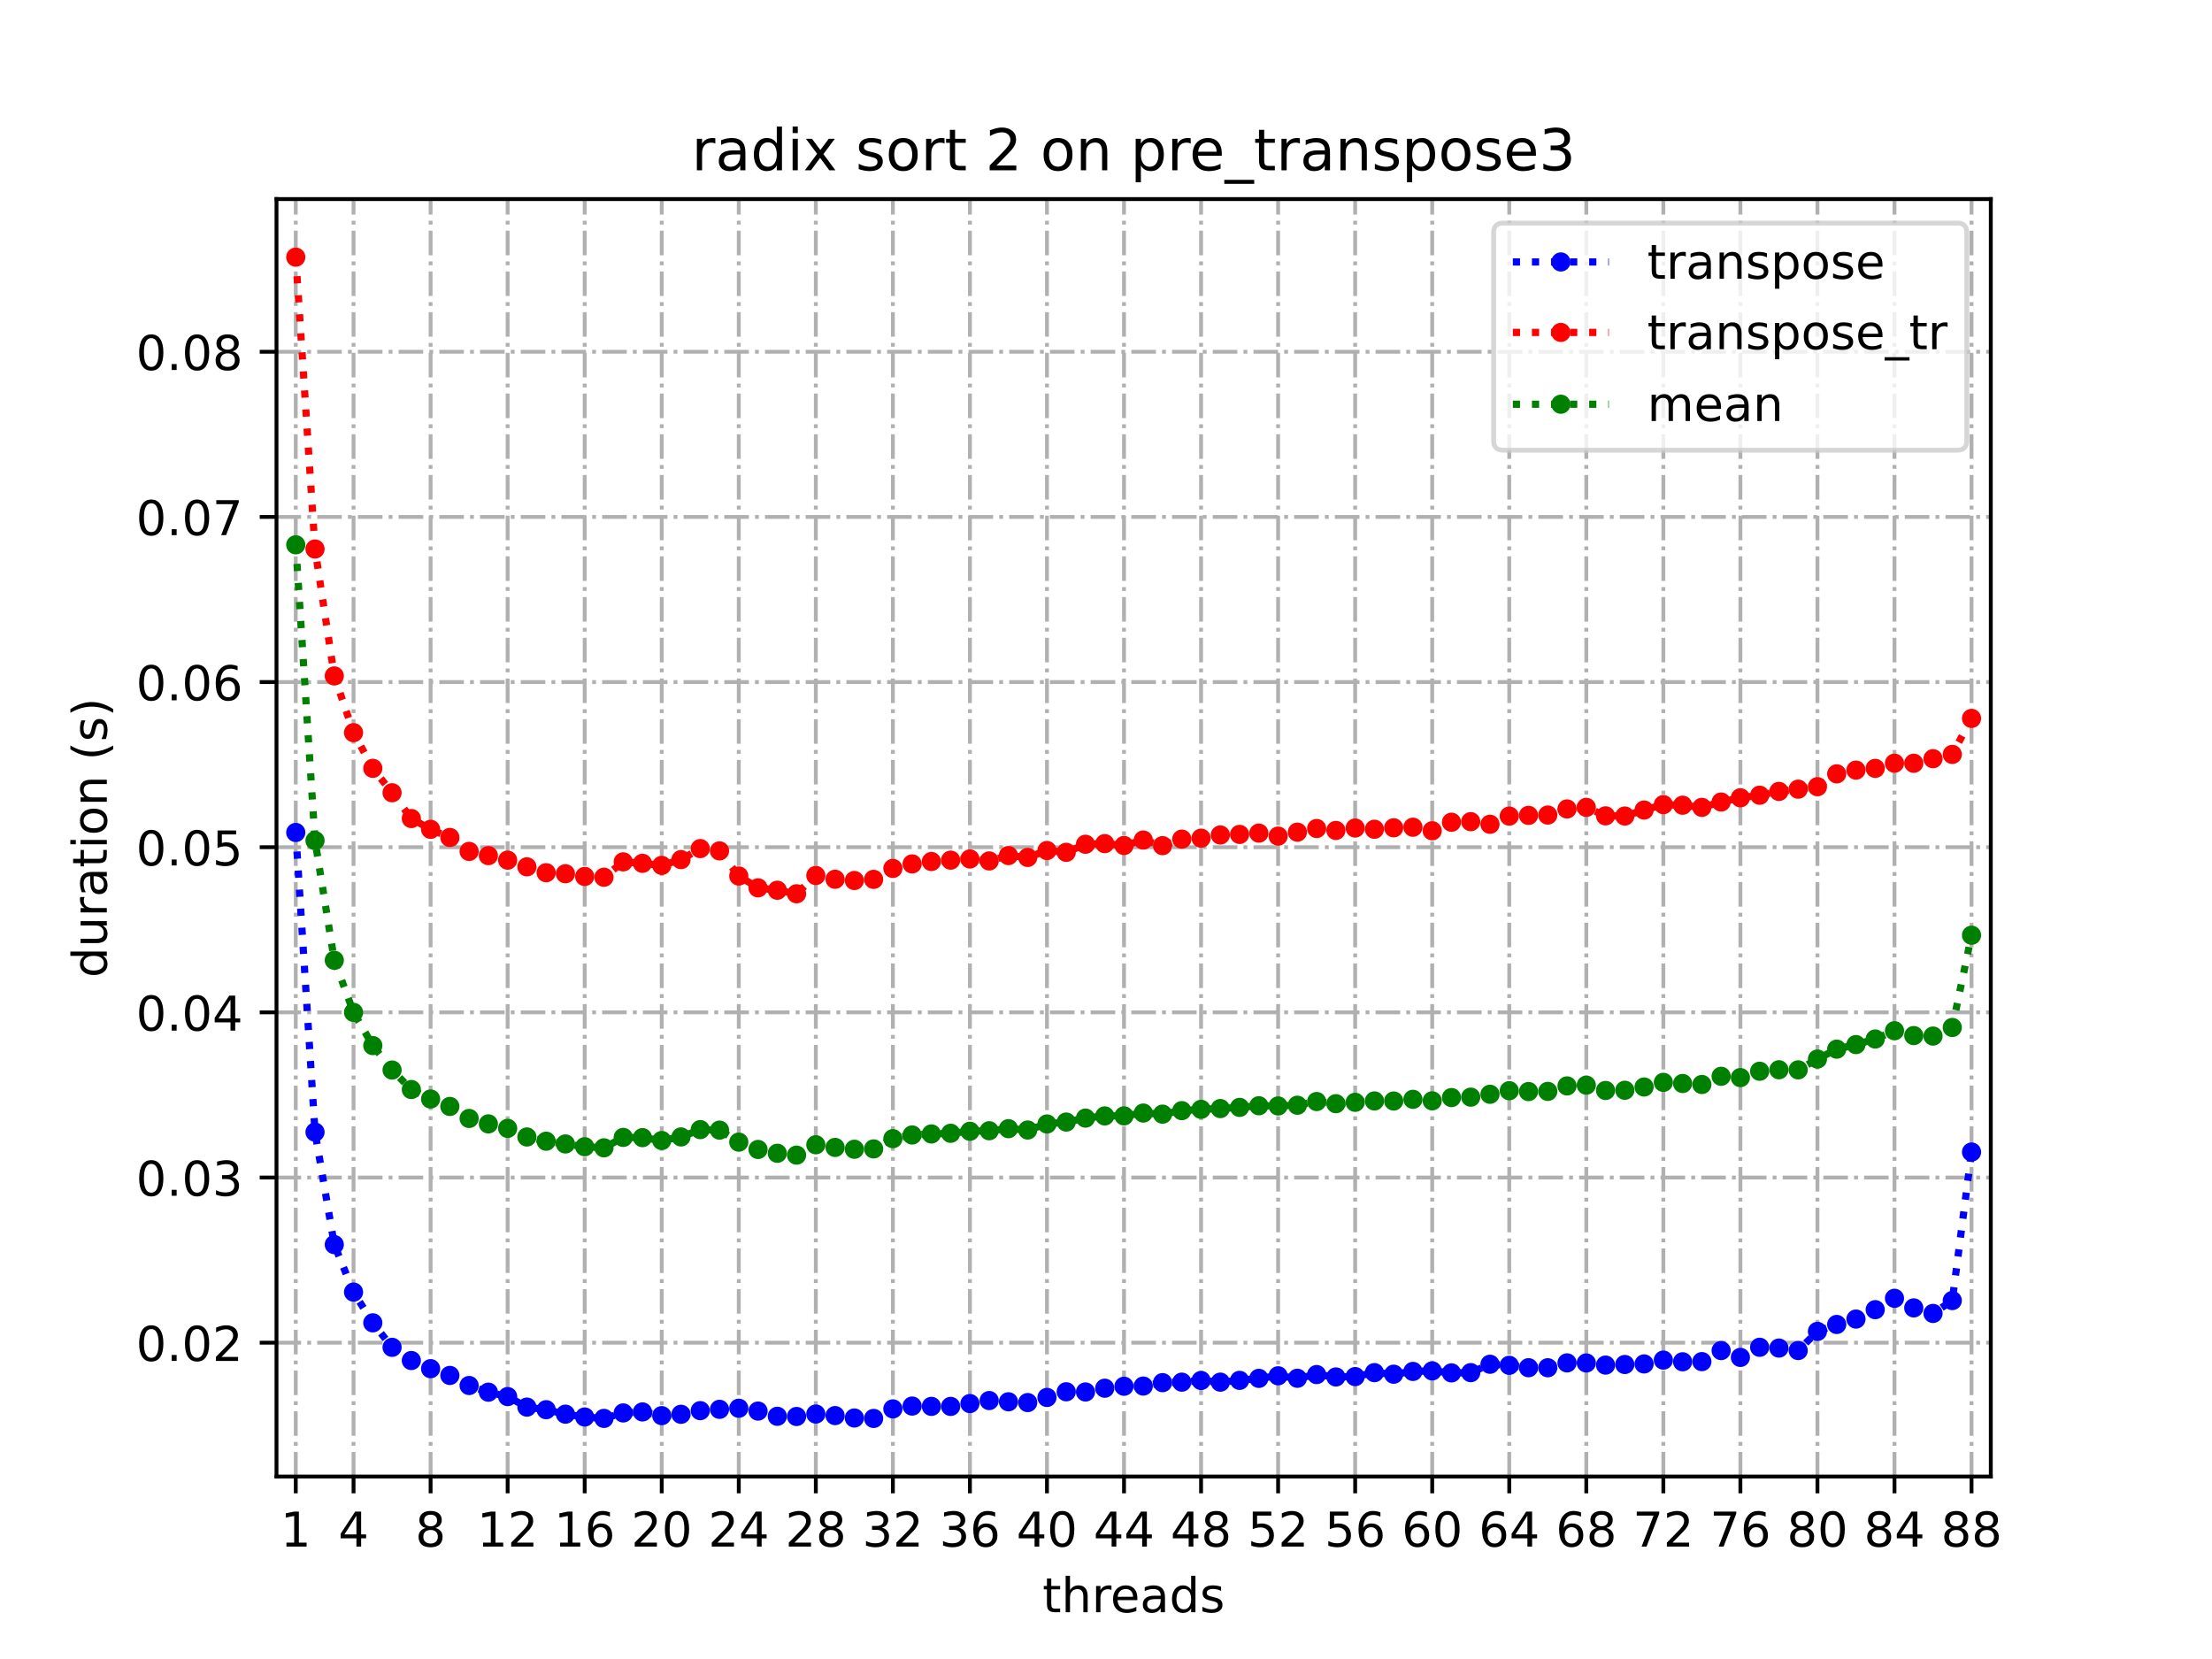 <?xml version="1.0" encoding="utf-8" standalone="no"?>
<!DOCTYPE svg PUBLIC "-//W3C//DTD SVG 1.1//EN"
  "http://www.w3.org/Graphics/SVG/1.1/DTD/svg11.dtd">
<!-- Created with matplotlib (https://matplotlib.org/) -->
<svg height="345.6pt" version="1.1" viewBox="0 0 460.8 345.6" width="460.8pt" xmlns="http://www.w3.org/2000/svg" xmlns:xlink="http://www.w3.org/1999/xlink">
 <defs>
  <style type="text/css">
*{stroke-linecap:butt;stroke-linejoin:round;}
  </style>
 </defs>
 <g id="figure_1">
  <g id="patch_1">
   <path d="M 0 345.6 
L 460.8 345.6 
L 460.8 0 
L 0 0 
z
" style="fill:#ffffff;"/>
  </g>
  <g id="axes_1">
   <g id="patch_2">
    <path d="M 57.6 307.584 
L 414.72 307.584 
L 414.72 41.472 
L 57.6 41.472 
z
" style="fill:#ffffff;"/>
   </g>
   <g id="matplotlib.axis_1">
    <g id="xtick_1">
     <g id="line2d_1">
      <path clip-path="url(#p912c5849ee)" d="M 61.613 307.584 
L 61.613 41.472 
" style="fill:none;stroke:#b0b0b0;stroke-dasharray:5.12,1.28,0.8,1.28;stroke-dashoffset:0;stroke-width:0.8;"/>
     </g>
     <g id="line2d_2">
      <defs>
       <path d="M 0 0 
L 0 3.5 
" id="mc488efcf0a" style="stroke:#000000;stroke-width:0.8;"/>
      </defs>
      <g>
       <use style="stroke:#000000;stroke-width:0.8;" x="61.613" xlink:href="#mc488efcf0a" y="307.584"/>
      </g>
     </g>
     <g id="text_1">
      <!-- 1 -->
      <defs>
       <path d="M 12.406 8.297 
L 28.516 8.297 
L 28.516 63.922 
L 10.984 60.406 
L 10.984 69.391 
L 28.422 72.906 
L 38.281 72.906 
L 38.281 8.297 
L 54.391 8.297 
L 54.391 0 
L 12.406 0 
z
" id="DejaVuSans-49"/>
      </defs>
      <g transform="translate(58.431 322.182)scale(0.1 -0.1)">
       <use xlink:href="#DejaVuSans-49"/>
      </g>
     </g>
    </g>
    <g id="xtick_2">
     <g id="line2d_3">
      <path clip-path="url(#p912c5849ee)" d="M 73.65 307.584 
L 73.65 41.472 
" style="fill:none;stroke:#b0b0b0;stroke-dasharray:5.12,1.28,0.8,1.28;stroke-dashoffset:0;stroke-width:0.8;"/>
     </g>
     <g id="line2d_4">
      <g>
       <use style="stroke:#000000;stroke-width:0.8;" x="73.65" xlink:href="#mc488efcf0a" y="307.584"/>
      </g>
     </g>
     <g id="text_2">
      <!-- 4 -->
      <defs>
       <path d="M 37.797 64.312 
L 12.891 25.391 
L 37.797 25.391 
z
M 35.203 72.906 
L 47.609 72.906 
L 47.609 25.391 
L 58.016 25.391 
L 58.016 17.188 
L 47.609 17.188 
L 47.609 0 
L 37.797 0 
L 37.797 17.188 
L 4.891 17.188 
L 4.891 26.703 
z
" id="DejaVuSans-52"/>
      </defs>
      <g transform="translate(70.469 322.182)scale(0.1 -0.1)">
       <use xlink:href="#DejaVuSans-52"/>
      </g>
     </g>
    </g>
    <g id="xtick_3">
     <g id="line2d_5">
      <path clip-path="url(#p912c5849ee)" d="M 89.701 307.584 
L 89.701 41.472 
" style="fill:none;stroke:#b0b0b0;stroke-dasharray:5.12,1.28,0.8,1.28;stroke-dashoffset:0;stroke-width:0.8;"/>
     </g>
     <g id="line2d_6">
      <g>
       <use style="stroke:#000000;stroke-width:0.8;" x="89.701" xlink:href="#mc488efcf0a" y="307.584"/>
      </g>
     </g>
     <g id="text_3">
      <!-- 8 -->
      <defs>
       <path d="M 31.781 34.625 
Q 24.75 34.625 20.719 30.859 
Q 16.703 27.094 16.703 20.516 
Q 16.703 13.922 20.719 10.156 
Q 24.75 6.391 31.781 6.391 
Q 38.812 6.391 42.859 10.172 
Q 46.922 13.969 46.922 20.516 
Q 46.922 27.094 42.891 30.859 
Q 38.875 34.625 31.781 34.625 
z
M 21.922 38.812 
Q 15.578 40.375 12.031 44.719 
Q 8.5 49.078 8.5 55.328 
Q 8.5 64.062 14.719 69.141 
Q 20.953 74.219 31.781 74.219 
Q 42.672 74.219 48.875 69.141 
Q 55.078 64.062 55.078 55.328 
Q 55.078 49.078 51.531 44.719 
Q 48 40.375 41.703 38.812 
Q 48.828 37.156 52.797 32.312 
Q 56.781 27.484 56.781 20.516 
Q 56.781 9.906 50.312 4.234 
Q 43.844 -1.422 31.781 -1.422 
Q 19.734 -1.422 13.25 4.234 
Q 6.781 9.906 6.781 20.516 
Q 6.781 27.484 10.781 32.312 
Q 14.797 37.156 21.922 38.812 
z
M 18.312 54.391 
Q 18.312 48.734 21.844 45.562 
Q 25.391 42.391 31.781 42.391 
Q 38.141 42.391 41.719 45.562 
Q 45.312 48.734 45.312 54.391 
Q 45.312 60.062 41.719 63.234 
Q 38.141 66.406 31.781 66.406 
Q 25.391 66.406 21.844 63.234 
Q 18.312 60.062 18.312 54.391 
z
" id="DejaVuSans-56"/>
      </defs>
      <g transform="translate(86.519 322.182)scale(0.1 -0.1)">
       <use xlink:href="#DejaVuSans-56"/>
      </g>
     </g>
    </g>
    <g id="xtick_4">
     <g id="line2d_7">
      <path clip-path="url(#p912c5849ee)" d="M 105.751 307.584 
L 105.751 41.472 
" style="fill:none;stroke:#b0b0b0;stroke-dasharray:5.12,1.28,0.8,1.28;stroke-dashoffset:0;stroke-width:0.8;"/>
     </g>
     <g id="line2d_8">
      <g>
       <use style="stroke:#000000;stroke-width:0.8;" x="105.751" xlink:href="#mc488efcf0a" y="307.584"/>
      </g>
     </g>
     <g id="text_4">
      <!-- 12 -->
      <defs>
       <path d="M 19.188 8.297 
L 53.609 8.297 
L 53.609 0 
L 7.328 0 
L 7.328 8.297 
Q 12.938 14.109 22.625 23.891 
Q 32.328 33.688 34.812 36.531 
Q 39.547 41.844 41.422 45.531 
Q 43.312 49.219 43.312 52.781 
Q 43.312 58.594 39.234 62.25 
Q 35.156 65.922 28.609 65.922 
Q 23.969 65.922 18.812 64.312 
Q 13.672 62.703 7.812 59.422 
L 7.812 69.391 
Q 13.766 71.781 18.938 73 
Q 24.125 74.219 28.422 74.219 
Q 39.75 74.219 46.484 68.547 
Q 53.219 62.891 53.219 53.422 
Q 53.219 48.922 51.531 44.891 
Q 49.859 40.875 45.406 35.406 
Q 44.188 33.984 37.641 27.219 
Q 31.109 20.453 19.188 8.297 
z
" id="DejaVuSans-50"/>
      </defs>
      <g transform="translate(99.389 322.182)scale(0.1 -0.1)">
       <use xlink:href="#DejaVuSans-49"/>
       <use x="63.623" xlink:href="#DejaVuSans-50"/>
      </g>
     </g>
    </g>
    <g id="xtick_5">
     <g id="line2d_9">
      <path clip-path="url(#p912c5849ee)" d="M 121.801 307.584 
L 121.801 41.472 
" style="fill:none;stroke:#b0b0b0;stroke-dasharray:5.12,1.28,0.8,1.28;stroke-dashoffset:0;stroke-width:0.8;"/>
     </g>
     <g id="line2d_10">
      <g>
       <use style="stroke:#000000;stroke-width:0.8;" x="121.801" xlink:href="#mc488efcf0a" y="307.584"/>
      </g>
     </g>
     <g id="text_5">
      <!-- 16 -->
      <defs>
       <path d="M 33.016 40.375 
Q 26.375 40.375 22.484 35.828 
Q 18.609 31.297 18.609 23.391 
Q 18.609 15.531 22.484 10.953 
Q 26.375 6.391 33.016 6.391 
Q 39.656 6.391 43.531 10.953 
Q 47.406 15.531 47.406 23.391 
Q 47.406 31.297 43.531 35.828 
Q 39.656 40.375 33.016 40.375 
z
M 52.594 71.297 
L 52.594 62.312 
Q 48.875 64.062 45.094 64.984 
Q 41.312 65.922 37.594 65.922 
Q 27.828 65.922 22.672 59.328 
Q 17.531 52.734 16.797 39.406 
Q 19.672 43.656 24.016 45.922 
Q 28.375 48.188 33.594 48.188 
Q 44.578 48.188 50.953 41.516 
Q 57.328 34.859 57.328 23.391 
Q 57.328 12.156 50.688 5.359 
Q 44.047 -1.422 33.016 -1.422 
Q 20.359 -1.422 13.672 8.266 
Q 6.984 17.969 6.984 36.375 
Q 6.984 53.656 15.188 63.938 
Q 23.391 74.219 37.203 74.219 
Q 40.922 74.219 44.703 73.484 
Q 48.484 72.75 52.594 71.297 
z
" id="DejaVuSans-54"/>
      </defs>
      <g transform="translate(115.439 322.182)scale(0.1 -0.1)">
       <use xlink:href="#DejaVuSans-49"/>
       <use x="63.623" xlink:href="#DejaVuSans-54"/>
      </g>
     </g>
    </g>
    <g id="xtick_6">
     <g id="line2d_11">
      <path clip-path="url(#p912c5849ee)" d="M 137.852 307.584 
L 137.852 41.472 
" style="fill:none;stroke:#b0b0b0;stroke-dasharray:5.12,1.28,0.8,1.28;stroke-dashoffset:0;stroke-width:0.8;"/>
     </g>
     <g id="line2d_12">
      <g>
       <use style="stroke:#000000;stroke-width:0.8;" x="137.852" xlink:href="#mc488efcf0a" y="307.584"/>
      </g>
     </g>
     <g id="text_6">
      <!-- 20 -->
      <defs>
       <path d="M 31.781 66.406 
Q 24.172 66.406 20.328 58.906 
Q 16.5 51.422 16.5 36.375 
Q 16.5 21.391 20.328 13.891 
Q 24.172 6.391 31.781 6.391 
Q 39.453 6.391 43.281 13.891 
Q 47.125 21.391 47.125 36.375 
Q 47.125 51.422 43.281 58.906 
Q 39.453 66.406 31.781 66.406 
z
M 31.781 74.219 
Q 44.047 74.219 50.516 64.516 
Q 56.984 54.828 56.984 36.375 
Q 56.984 17.969 50.516 8.266 
Q 44.047 -1.422 31.781 -1.422 
Q 19.531 -1.422 13.062 8.266 
Q 6.594 17.969 6.594 36.375 
Q 6.594 54.828 13.062 64.516 
Q 19.531 74.219 31.781 74.219 
z
" id="DejaVuSans-48"/>
      </defs>
      <g transform="translate(131.489 322.182)scale(0.1 -0.1)">
       <use xlink:href="#DejaVuSans-50"/>
       <use x="63.623" xlink:href="#DejaVuSans-48"/>
      </g>
     </g>
    </g>
    <g id="xtick_7">
     <g id="line2d_13">
      <path clip-path="url(#p912c5849ee)" d="M 153.902 307.584 
L 153.902 41.472 
" style="fill:none;stroke:#b0b0b0;stroke-dasharray:5.12,1.28,0.8,1.28;stroke-dashoffset:0;stroke-width:0.8;"/>
     </g>
     <g id="line2d_14">
      <g>
       <use style="stroke:#000000;stroke-width:0.8;" x="153.902" xlink:href="#mc488efcf0a" y="307.584"/>
      </g>
     </g>
     <g id="text_7">
      <!-- 24 -->
      <g transform="translate(147.54 322.182)scale(0.1 -0.1)">
       <use xlink:href="#DejaVuSans-50"/>
       <use x="63.623" xlink:href="#DejaVuSans-52"/>
      </g>
     </g>
    </g>
    <g id="xtick_8">
     <g id="line2d_15">
      <path clip-path="url(#p912c5849ee)" d="M 169.952 307.584 
L 169.952 41.472 
" style="fill:none;stroke:#b0b0b0;stroke-dasharray:5.12,1.28,0.8,1.28;stroke-dashoffset:0;stroke-width:0.8;"/>
     </g>
     <g id="line2d_16">
      <g>
       <use style="stroke:#000000;stroke-width:0.8;" x="169.952" xlink:href="#mc488efcf0a" y="307.584"/>
      </g>
     </g>
     <g id="text_8">
      <!-- 28 -->
      <g transform="translate(163.59 322.182)scale(0.1 -0.1)">
       <use xlink:href="#DejaVuSans-50"/>
       <use x="63.623" xlink:href="#DejaVuSans-56"/>
      </g>
     </g>
    </g>
    <g id="xtick_9">
     <g id="line2d_17">
      <path clip-path="url(#p912c5849ee)" d="M 186.003 307.584 
L 186.003 41.472 
" style="fill:none;stroke:#b0b0b0;stroke-dasharray:5.12,1.28,0.8,1.28;stroke-dashoffset:0;stroke-width:0.8;"/>
     </g>
     <g id="line2d_18">
      <g>
       <use style="stroke:#000000;stroke-width:0.8;" x="186.003" xlink:href="#mc488efcf0a" y="307.584"/>
      </g>
     </g>
     <g id="text_9">
      <!-- 32 -->
      <defs>
       <path d="M 40.578 39.312 
Q 47.656 37.797 51.625 33 
Q 55.609 28.219 55.609 21.188 
Q 55.609 10.406 48.188 4.484 
Q 40.766 -1.422 27.094 -1.422 
Q 22.516 -1.422 17.656 -0.516 
Q 12.797 0.391 7.625 2.203 
L 7.625 11.719 
Q 11.719 9.328 16.594 8.109 
Q 21.484 6.891 26.812 6.891 
Q 36.078 6.891 40.938 10.547 
Q 45.797 14.203 45.797 21.188 
Q 45.797 27.641 41.281 31.266 
Q 36.766 34.906 28.719 34.906 
L 20.219 34.906 
L 20.219 43.016 
L 29.109 43.016 
Q 36.375 43.016 40.234 45.922 
Q 44.094 48.828 44.094 54.297 
Q 44.094 59.906 40.109 62.906 
Q 36.141 65.922 28.719 65.922 
Q 24.656 65.922 20.016 65.031 
Q 15.375 64.156 9.812 62.312 
L 9.812 71.094 
Q 15.438 72.656 20.344 73.438 
Q 25.25 74.219 29.594 74.219 
Q 40.828 74.219 47.359 69.109 
Q 53.906 64.016 53.906 55.328 
Q 53.906 49.266 50.438 45.094 
Q 46.969 40.922 40.578 39.312 
z
" id="DejaVuSans-51"/>
      </defs>
      <g transform="translate(179.64 322.182)scale(0.1 -0.1)">
       <use xlink:href="#DejaVuSans-51"/>
       <use x="63.623" xlink:href="#DejaVuSans-50"/>
      </g>
     </g>
    </g>
    <g id="xtick_10">
     <g id="line2d_19">
      <path clip-path="url(#p912c5849ee)" d="M 202.053 307.584 
L 202.053 41.472 
" style="fill:none;stroke:#b0b0b0;stroke-dasharray:5.12,1.28,0.8,1.28;stroke-dashoffset:0;stroke-width:0.8;"/>
     </g>
     <g id="line2d_20">
      <g>
       <use style="stroke:#000000;stroke-width:0.8;" x="202.053" xlink:href="#mc488efcf0a" y="307.584"/>
      </g>
     </g>
     <g id="text_10">
      <!-- 36 -->
      <g transform="translate(195.691 322.182)scale(0.1 -0.1)">
       <use xlink:href="#DejaVuSans-51"/>
       <use x="63.623" xlink:href="#DejaVuSans-54"/>
      </g>
     </g>
    </g>
    <g id="xtick_11">
     <g id="line2d_21">
      <path clip-path="url(#p912c5849ee)" d="M 218.103 307.584 
L 218.103 41.472 
" style="fill:none;stroke:#b0b0b0;stroke-dasharray:5.12,1.28,0.8,1.28;stroke-dashoffset:0;stroke-width:0.8;"/>
     </g>
     <g id="line2d_22">
      <g>
       <use style="stroke:#000000;stroke-width:0.8;" x="218.103" xlink:href="#mc488efcf0a" y="307.584"/>
      </g>
     </g>
     <g id="text_11">
      <!-- 40 -->
      <g transform="translate(211.741 322.182)scale(0.1 -0.1)">
       <use xlink:href="#DejaVuSans-52"/>
       <use x="63.623" xlink:href="#DejaVuSans-48"/>
      </g>
     </g>
    </g>
    <g id="xtick_12">
     <g id="line2d_23">
      <path clip-path="url(#p912c5849ee)" d="M 234.154 307.584 
L 234.154 41.472 
" style="fill:none;stroke:#b0b0b0;stroke-dasharray:5.12,1.28,0.8,1.28;stroke-dashoffset:0;stroke-width:0.8;"/>
     </g>
     <g id="line2d_24">
      <g>
       <use style="stroke:#000000;stroke-width:0.8;" x="234.154" xlink:href="#mc488efcf0a" y="307.584"/>
      </g>
     </g>
     <g id="text_12">
      <!-- 44 -->
      <g transform="translate(227.791 322.182)scale(0.1 -0.1)">
       <use xlink:href="#DejaVuSans-52"/>
       <use x="63.623" xlink:href="#DejaVuSans-52"/>
      </g>
     </g>
    </g>
    <g id="xtick_13">
     <g id="line2d_25">
      <path clip-path="url(#p912c5849ee)" d="M 250.204 307.584 
L 250.204 41.472 
" style="fill:none;stroke:#b0b0b0;stroke-dasharray:5.12,1.28,0.8,1.28;stroke-dashoffset:0;stroke-width:0.8;"/>
     </g>
     <g id="line2d_26">
      <g>
       <use style="stroke:#000000;stroke-width:0.8;" x="250.204" xlink:href="#mc488efcf0a" y="307.584"/>
      </g>
     </g>
     <g id="text_13">
      <!-- 48 -->
      <g transform="translate(243.842 322.182)scale(0.1 -0.1)">
       <use xlink:href="#DejaVuSans-52"/>
       <use x="63.623" xlink:href="#DejaVuSans-56"/>
      </g>
     </g>
    </g>
    <g id="xtick_14">
     <g id="line2d_27">
      <path clip-path="url(#p912c5849ee)" d="M 266.254 307.584 
L 266.254 41.472 
" style="fill:none;stroke:#b0b0b0;stroke-dasharray:5.12,1.28,0.8,1.28;stroke-dashoffset:0;stroke-width:0.8;"/>
     </g>
     <g id="line2d_28">
      <g>
       <use style="stroke:#000000;stroke-width:0.8;" x="266.254" xlink:href="#mc488efcf0a" y="307.584"/>
      </g>
     </g>
     <g id="text_14">
      <!-- 52 -->
      <defs>
       <path d="M 10.797 72.906 
L 49.516 72.906 
L 49.516 64.594 
L 19.828 64.594 
L 19.828 46.734 
Q 21.969 47.469 24.109 47.828 
Q 26.266 48.188 28.422 48.188 
Q 40.625 48.188 47.75 41.5 
Q 54.891 34.812 54.891 23.391 
Q 54.891 11.625 47.562 5.094 
Q 40.234 -1.422 26.906 -1.422 
Q 22.312 -1.422 17.547 -0.641 
Q 12.797 0.141 7.719 1.703 
L 7.719 11.625 
Q 12.109 9.234 16.797 8.062 
Q 21.484 6.891 26.703 6.891 
Q 35.156 6.891 40.078 11.328 
Q 45.016 15.766 45.016 23.391 
Q 45.016 31 40.078 35.438 
Q 35.156 39.891 26.703 39.891 
Q 22.75 39.891 18.812 39.016 
Q 14.891 38.141 10.797 36.281 
z
" id="DejaVuSans-53"/>
      </defs>
      <g transform="translate(259.892 322.182)scale(0.1 -0.1)">
       <use xlink:href="#DejaVuSans-53"/>
       <use x="63.623" xlink:href="#DejaVuSans-50"/>
      </g>
     </g>
    </g>
    <g id="xtick_15">
     <g id="line2d_29">
      <path clip-path="url(#p912c5849ee)" d="M 282.305 307.584 
L 282.305 41.472 
" style="fill:none;stroke:#b0b0b0;stroke-dasharray:5.12,1.28,0.8,1.28;stroke-dashoffset:0;stroke-width:0.8;"/>
     </g>
     <g id="line2d_30">
      <g>
       <use style="stroke:#000000;stroke-width:0.8;" x="282.305" xlink:href="#mc488efcf0a" y="307.584"/>
      </g>
     </g>
     <g id="text_15">
      <!-- 56 -->
      <g transform="translate(275.942 322.182)scale(0.1 -0.1)">
       <use xlink:href="#DejaVuSans-53"/>
       <use x="63.623" xlink:href="#DejaVuSans-54"/>
      </g>
     </g>
    </g>
    <g id="xtick_16">
     <g id="line2d_31">
      <path clip-path="url(#p912c5849ee)" d="M 298.355 307.584 
L 298.355 41.472 
" style="fill:none;stroke:#b0b0b0;stroke-dasharray:5.12,1.28,0.8,1.28;stroke-dashoffset:0;stroke-width:0.8;"/>
     </g>
     <g id="line2d_32">
      <g>
       <use style="stroke:#000000;stroke-width:0.8;" x="298.355" xlink:href="#mc488efcf0a" y="307.584"/>
      </g>
     </g>
     <g id="text_16">
      <!-- 60 -->
      <g transform="translate(291.993 322.182)scale(0.1 -0.1)">
       <use xlink:href="#DejaVuSans-54"/>
       <use x="63.623" xlink:href="#DejaVuSans-48"/>
      </g>
     </g>
    </g>
    <g id="xtick_17">
     <g id="line2d_33">
      <path clip-path="url(#p912c5849ee)" d="M 314.405 307.584 
L 314.405 41.472 
" style="fill:none;stroke:#b0b0b0;stroke-dasharray:5.12,1.28,0.8,1.28;stroke-dashoffset:0;stroke-width:0.8;"/>
     </g>
     <g id="line2d_34">
      <g>
       <use style="stroke:#000000;stroke-width:0.8;" x="314.405" xlink:href="#mc488efcf0a" y="307.584"/>
      </g>
     </g>
     <g id="text_17">
      <!-- 64 -->
      <g transform="translate(308.043 322.182)scale(0.1 -0.1)">
       <use xlink:href="#DejaVuSans-54"/>
       <use x="63.623" xlink:href="#DejaVuSans-52"/>
      </g>
     </g>
    </g>
    <g id="xtick_18">
     <g id="line2d_35">
      <path clip-path="url(#p912c5849ee)" d="M 330.456 307.584 
L 330.456 41.472 
" style="fill:none;stroke:#b0b0b0;stroke-dasharray:5.12,1.28,0.8,1.28;stroke-dashoffset:0;stroke-width:0.8;"/>
     </g>
     <g id="line2d_36">
      <g>
       <use style="stroke:#000000;stroke-width:0.8;" x="330.456" xlink:href="#mc488efcf0a" y="307.584"/>
      </g>
     </g>
     <g id="text_18">
      <!-- 68 -->
      <g transform="translate(324.093 322.182)scale(0.1 -0.1)">
       <use xlink:href="#DejaVuSans-54"/>
       <use x="63.623" xlink:href="#DejaVuSans-56"/>
      </g>
     </g>
    </g>
    <g id="xtick_19">
     <g id="line2d_37">
      <path clip-path="url(#p912c5849ee)" d="M 346.506 307.584 
L 346.506 41.472 
" style="fill:none;stroke:#b0b0b0;stroke-dasharray:5.12,1.28,0.8,1.28;stroke-dashoffset:0;stroke-width:0.8;"/>
     </g>
     <g id="line2d_38">
      <g>
       <use style="stroke:#000000;stroke-width:0.8;" x="346.506" xlink:href="#mc488efcf0a" y="307.584"/>
      </g>
     </g>
     <g id="text_19">
      <!-- 72 -->
      <defs>
       <path d="M 8.203 72.906 
L 55.078 72.906 
L 55.078 68.703 
L 28.609 0 
L 18.312 0 
L 43.219 64.594 
L 8.203 64.594 
z
" id="DejaVuSans-55"/>
      </defs>
      <g transform="translate(340.144 322.182)scale(0.1 -0.1)">
       <use xlink:href="#DejaVuSans-55"/>
       <use x="63.623" xlink:href="#DejaVuSans-50"/>
      </g>
     </g>
    </g>
    <g id="xtick_20">
     <g id="line2d_39">
      <path clip-path="url(#p912c5849ee)" d="M 362.556 307.584 
L 362.556 41.472 
" style="fill:none;stroke:#b0b0b0;stroke-dasharray:5.12,1.28,0.8,1.28;stroke-dashoffset:0;stroke-width:0.8;"/>
     </g>
     <g id="line2d_40">
      <g>
       <use style="stroke:#000000;stroke-width:0.8;" x="362.556" xlink:href="#mc488efcf0a" y="307.584"/>
      </g>
     </g>
     <g id="text_20">
      <!-- 76 -->
      <g transform="translate(356.194 322.182)scale(0.1 -0.1)">
       <use xlink:href="#DejaVuSans-55"/>
       <use x="63.623" xlink:href="#DejaVuSans-54"/>
      </g>
     </g>
    </g>
    <g id="xtick_21">
     <g id="line2d_41">
      <path clip-path="url(#p912c5849ee)" d="M 378.607 307.584 
L 378.607 41.472 
" style="fill:none;stroke:#b0b0b0;stroke-dasharray:5.12,1.28,0.8,1.28;stroke-dashoffset:0;stroke-width:0.8;"/>
     </g>
     <g id="line2d_42">
      <g>
       <use style="stroke:#000000;stroke-width:0.8;" x="378.607" xlink:href="#mc488efcf0a" y="307.584"/>
      </g>
     </g>
     <g id="text_21">
      <!-- 80 -->
      <g transform="translate(372.244 322.182)scale(0.1 -0.1)">
       <use xlink:href="#DejaVuSans-56"/>
       <use x="63.623" xlink:href="#DejaVuSans-48"/>
      </g>
     </g>
    </g>
    <g id="xtick_22">
     <g id="line2d_43">
      <path clip-path="url(#p912c5849ee)" d="M 394.657 307.584 
L 394.657 41.472 
" style="fill:none;stroke:#b0b0b0;stroke-dasharray:5.12,1.28,0.8,1.28;stroke-dashoffset:0;stroke-width:0.8;"/>
     </g>
     <g id="line2d_44">
      <g>
       <use style="stroke:#000000;stroke-width:0.8;" x="394.657" xlink:href="#mc488efcf0a" y="307.584"/>
      </g>
     </g>
     <g id="text_22">
      <!-- 84 -->
      <g transform="translate(388.295 322.182)scale(0.1 -0.1)">
       <use xlink:href="#DejaVuSans-56"/>
       <use x="63.623" xlink:href="#DejaVuSans-52"/>
      </g>
     </g>
    </g>
    <g id="xtick_23">
     <g id="line2d_45">
      <path clip-path="url(#p912c5849ee)" d="M 410.707 307.584 
L 410.707 41.472 
" style="fill:none;stroke:#b0b0b0;stroke-dasharray:5.12,1.28,0.8,1.28;stroke-dashoffset:0;stroke-width:0.8;"/>
     </g>
     <g id="line2d_46">
      <g>
       <use style="stroke:#000000;stroke-width:0.8;" x="410.707" xlink:href="#mc488efcf0a" y="307.584"/>
      </g>
     </g>
     <g id="text_23">
      <!-- 88 -->
      <g transform="translate(404.345 322.182)scale(0.1 -0.1)">
       <use xlink:href="#DejaVuSans-56"/>
       <use x="63.623" xlink:href="#DejaVuSans-56"/>
      </g>
     </g>
    </g>
    <g id="text_24">
     <!-- threads -->
     <defs>
      <path d="M 18.312 70.219 
L 18.312 54.688 
L 36.812 54.688 
L 36.812 47.703 
L 18.312 47.703 
L 18.312 18.016 
Q 18.312 11.328 20.141 9.422 
Q 21.969 7.516 27.594 7.516 
L 36.812 7.516 
L 36.812 0 
L 27.594 0 
Q 17.188 0 13.234 3.875 
Q 9.281 7.766 9.281 18.016 
L 9.281 47.703 
L 2.688 47.703 
L 2.688 54.688 
L 9.281 54.688 
L 9.281 70.219 
z
" id="DejaVuSans-116"/>
      <path d="M 54.891 33.016 
L 54.891 0 
L 45.906 0 
L 45.906 32.719 
Q 45.906 40.484 42.875 44.328 
Q 39.844 48.188 33.797 48.188 
Q 26.516 48.188 22.312 43.547 
Q 18.109 38.922 18.109 30.906 
L 18.109 0 
L 9.078 0 
L 9.078 75.984 
L 18.109 75.984 
L 18.109 46.188 
Q 21.344 51.125 25.703 53.562 
Q 30.078 56 35.797 56 
Q 45.219 56 50.047 50.172 
Q 54.891 44.344 54.891 33.016 
z
" id="DejaVuSans-104"/>
      <path d="M 41.109 46.297 
Q 39.594 47.172 37.812 47.578 
Q 36.031 48 33.891 48 
Q 26.266 48 22.188 43.047 
Q 18.109 38.094 18.109 28.812 
L 18.109 0 
L 9.078 0 
L 9.078 54.688 
L 18.109 54.688 
L 18.109 46.188 
Q 20.953 51.172 25.484 53.578 
Q 30.031 56 36.531 56 
Q 37.453 56 38.578 55.875 
Q 39.703 55.766 41.062 55.516 
z
" id="DejaVuSans-114"/>
      <path d="M 56.203 29.594 
L 56.203 25.203 
L 14.891 25.203 
Q 15.484 15.922 20.484 11.062 
Q 25.484 6.203 34.422 6.203 
Q 39.594 6.203 44.453 7.469 
Q 49.312 8.734 54.109 11.281 
L 54.109 2.781 
Q 49.266 0.734 44.188 -0.344 
Q 39.109 -1.422 33.891 -1.422 
Q 20.797 -1.422 13.156 6.188 
Q 5.516 13.812 5.516 26.812 
Q 5.516 40.234 12.766 48.109 
Q 20.016 56 32.328 56 
Q 43.359 56 49.781 48.891 
Q 56.203 41.797 56.203 29.594 
z
M 47.219 32.234 
Q 47.125 39.594 43.094 43.984 
Q 39.062 48.391 32.422 48.391 
Q 24.906 48.391 20.391 44.141 
Q 15.875 39.891 15.188 32.172 
z
" id="DejaVuSans-101"/>
      <path d="M 34.281 27.484 
Q 23.391 27.484 19.188 25 
Q 14.984 22.516 14.984 16.5 
Q 14.984 11.719 18.141 8.906 
Q 21.297 6.109 26.703 6.109 
Q 34.188 6.109 38.703 11.406 
Q 43.219 16.703 43.219 25.484 
L 43.219 27.484 
z
M 52.203 31.203 
L 52.203 0 
L 43.219 0 
L 43.219 8.297 
Q 40.141 3.328 35.547 0.953 
Q 30.953 -1.422 24.312 -1.422 
Q 15.922 -1.422 10.953 3.297 
Q 6 8.016 6 15.922 
Q 6 25.141 12.172 29.828 
Q 18.359 34.516 30.609 34.516 
L 43.219 34.516 
L 43.219 35.406 
Q 43.219 41.609 39.141 45 
Q 35.062 48.391 27.688 48.391 
Q 23 48.391 18.547 47.266 
Q 14.109 46.141 10.016 43.891 
L 10.016 52.203 
Q 14.938 54.109 19.578 55.047 
Q 24.219 56 28.609 56 
Q 40.484 56 46.344 49.844 
Q 52.203 43.703 52.203 31.203 
z
" id="DejaVuSans-97"/>
      <path d="M 45.406 46.391 
L 45.406 75.984 
L 54.391 75.984 
L 54.391 0 
L 45.406 0 
L 45.406 8.203 
Q 42.578 3.328 38.25 0.953 
Q 33.938 -1.422 27.875 -1.422 
Q 17.969 -1.422 11.734 6.484 
Q 5.516 14.406 5.516 27.297 
Q 5.516 40.188 11.734 48.094 
Q 17.969 56 27.875 56 
Q 33.938 56 38.25 53.625 
Q 42.578 51.266 45.406 46.391 
z
M 14.797 27.297 
Q 14.797 17.391 18.875 11.75 
Q 22.953 6.109 30.078 6.109 
Q 37.203 6.109 41.297 11.75 
Q 45.406 17.391 45.406 27.297 
Q 45.406 37.203 41.297 42.844 
Q 37.203 48.484 30.078 48.484 
Q 22.953 48.484 18.875 42.844 
Q 14.797 37.203 14.797 27.297 
z
" id="DejaVuSans-100"/>
      <path d="M 44.281 53.078 
L 44.281 44.578 
Q 40.484 46.531 36.375 47.5 
Q 32.281 48.484 27.875 48.484 
Q 21.188 48.484 17.844 46.438 
Q 14.5 44.391 14.5 40.281 
Q 14.5 37.156 16.891 35.375 
Q 19.281 33.594 26.516 31.984 
L 29.594 31.297 
Q 39.156 29.25 43.188 25.516 
Q 47.219 21.781 47.219 15.094 
Q 47.219 7.469 41.188 3.016 
Q 35.156 -1.422 24.609 -1.422 
Q 20.219 -1.422 15.453 -0.562 
Q 10.688 0.297 5.422 2 
L 5.422 11.281 
Q 10.406 8.688 15.234 7.391 
Q 20.062 6.109 24.812 6.109 
Q 31.156 6.109 34.562 8.281 
Q 37.984 10.453 37.984 14.406 
Q 37.984 18.062 35.516 20.016 
Q 33.062 21.969 24.703 23.781 
L 21.578 24.516 
Q 13.234 26.266 9.516 29.906 
Q 5.812 33.547 5.812 39.891 
Q 5.812 47.609 11.281 51.797 
Q 16.75 56 26.812 56 
Q 31.781 56 36.172 55.266 
Q 40.578 54.547 44.281 53.078 
z
" id="DejaVuSans-115"/>
     </defs>
     <g transform="translate(217.169 335.861)scale(0.1 -0.1)">
      <use xlink:href="#DejaVuSans-116"/>
      <use x="39.209" xlink:href="#DejaVuSans-104"/>
      <use x="102.588" xlink:href="#DejaVuSans-114"/>
      <use x="141.451" xlink:href="#DejaVuSans-101"/>
      <use x="202.975" xlink:href="#DejaVuSans-97"/>
      <use x="264.254" xlink:href="#DejaVuSans-100"/>
      <use x="327.73" xlink:href="#DejaVuSans-115"/>
     </g>
    </g>
   </g>
   <g id="matplotlib.axis_2">
    <g id="ytick_1">
     <g id="line2d_47">
      <path clip-path="url(#p912c5849ee)" d="M 57.6 279.703 
L 414.72 279.703 
" style="fill:none;stroke:#b0b0b0;stroke-dasharray:5.12,1.28,0.8,1.28;stroke-dashoffset:0;stroke-width:0.8;"/>
     </g>
     <g id="line2d_48">
      <defs>
       <path d="M 0 0 
L -3.5 0 
" id="mfb23b6aad3" style="stroke:#000000;stroke-width:0.8;"/>
      </defs>
      <g>
       <use style="stroke:#000000;stroke-width:0.8;" x="57.6" xlink:href="#mfb23b6aad3" y="279.703"/>
      </g>
     </g>
     <g id="text_25">
      <!-- 0.02 -->
      <defs>
       <path d="M 10.688 12.406 
L 21 12.406 
L 21 0 
L 10.688 0 
z
" id="DejaVuSans-46"/>
      </defs>
      <g transform="translate(28.334 283.503)scale(0.1 -0.1)">
       <use xlink:href="#DejaVuSans-48"/>
       <use x="63.623" xlink:href="#DejaVuSans-46"/>
       <use x="95.41" xlink:href="#DejaVuSans-48"/>
       <use x="159.033" xlink:href="#DejaVuSans-50"/>
      </g>
     </g>
    </g>
    <g id="ytick_2">
     <g id="line2d_49">
      <path clip-path="url(#p912c5849ee)" d="M 57.6 245.299 
L 414.72 245.299 
" style="fill:none;stroke:#b0b0b0;stroke-dasharray:5.12,1.28,0.8,1.28;stroke-dashoffset:0;stroke-width:0.8;"/>
     </g>
     <g id="line2d_50">
      <g>
       <use style="stroke:#000000;stroke-width:0.8;" x="57.6" xlink:href="#mfb23b6aad3" y="245.299"/>
      </g>
     </g>
     <g id="text_26">
      <!-- 0.03 -->
      <g transform="translate(28.334 249.098)scale(0.1 -0.1)">
       <use xlink:href="#DejaVuSans-48"/>
       <use x="63.623" xlink:href="#DejaVuSans-46"/>
       <use x="95.41" xlink:href="#DejaVuSans-48"/>
       <use x="159.033" xlink:href="#DejaVuSans-51"/>
      </g>
     </g>
    </g>
    <g id="ytick_3">
     <g id="line2d_51">
      <path clip-path="url(#p912c5849ee)" d="M 57.6 210.895 
L 414.72 210.895 
" style="fill:none;stroke:#b0b0b0;stroke-dasharray:5.12,1.28,0.8,1.28;stroke-dashoffset:0;stroke-width:0.8;"/>
     </g>
     <g id="line2d_52">
      <g>
       <use style="stroke:#000000;stroke-width:0.8;" x="57.6" xlink:href="#mfb23b6aad3" y="210.895"/>
      </g>
     </g>
     <g id="text_27">
      <!-- 0.04 -->
      <g transform="translate(28.334 214.694)scale(0.1 -0.1)">
       <use xlink:href="#DejaVuSans-48"/>
       <use x="63.623" xlink:href="#DejaVuSans-46"/>
       <use x="95.41" xlink:href="#DejaVuSans-48"/>
       <use x="159.033" xlink:href="#DejaVuSans-52"/>
      </g>
     </g>
    </g>
    <g id="ytick_4">
     <g id="line2d_53">
      <path clip-path="url(#p912c5849ee)" d="M 57.6 176.491 
L 414.72 176.491 
" style="fill:none;stroke:#b0b0b0;stroke-dasharray:5.12,1.28,0.8,1.28;stroke-dashoffset:0;stroke-width:0.8;"/>
     </g>
     <g id="line2d_54">
      <g>
       <use style="stroke:#000000;stroke-width:0.8;" x="57.6" xlink:href="#mfb23b6aad3" y="176.491"/>
      </g>
     </g>
     <g id="text_28">
      <!-- 0.05 -->
      <g transform="translate(28.334 180.29)scale(0.1 -0.1)">
       <use xlink:href="#DejaVuSans-48"/>
       <use x="63.623" xlink:href="#DejaVuSans-46"/>
       <use x="95.41" xlink:href="#DejaVuSans-48"/>
       <use x="159.033" xlink:href="#DejaVuSans-53"/>
      </g>
     </g>
    </g>
    <g id="ytick_5">
     <g id="line2d_55">
      <path clip-path="url(#p912c5849ee)" d="M 57.6 142.086 
L 414.72 142.086 
" style="fill:none;stroke:#b0b0b0;stroke-dasharray:5.12,1.28,0.8,1.28;stroke-dashoffset:0;stroke-width:0.8;"/>
     </g>
     <g id="line2d_56">
      <g>
       <use style="stroke:#000000;stroke-width:0.8;" x="57.6" xlink:href="#mfb23b6aad3" y="142.086"/>
      </g>
     </g>
     <g id="text_29">
      <!-- 0.06 -->
      <g transform="translate(28.334 145.886)scale(0.1 -0.1)">
       <use xlink:href="#DejaVuSans-48"/>
       <use x="63.623" xlink:href="#DejaVuSans-46"/>
       <use x="95.41" xlink:href="#DejaVuSans-48"/>
       <use x="159.033" xlink:href="#DejaVuSans-54"/>
      </g>
     </g>
    </g>
    <g id="ytick_6">
     <g id="line2d_57">
      <path clip-path="url(#p912c5849ee)" d="M 57.6 107.682 
L 414.72 107.682 
" style="fill:none;stroke:#b0b0b0;stroke-dasharray:5.12,1.28,0.8,1.28;stroke-dashoffset:0;stroke-width:0.8;"/>
     </g>
     <g id="line2d_58">
      <g>
       <use style="stroke:#000000;stroke-width:0.8;" x="57.6" xlink:href="#mfb23b6aad3" y="107.682"/>
      </g>
     </g>
     <g id="text_30">
      <!-- 0.07 -->
      <g transform="translate(28.334 111.481)scale(0.1 -0.1)">
       <use xlink:href="#DejaVuSans-48"/>
       <use x="63.623" xlink:href="#DejaVuSans-46"/>
       <use x="95.41" xlink:href="#DejaVuSans-48"/>
       <use x="159.033" xlink:href="#DejaVuSans-55"/>
      </g>
     </g>
    </g>
    <g id="ytick_7">
     <g id="line2d_59">
      <path clip-path="url(#p912c5849ee)" d="M 57.6 73.278 
L 414.72 73.278 
" style="fill:none;stroke:#b0b0b0;stroke-dasharray:5.12,1.28,0.8,1.28;stroke-dashoffset:0;stroke-width:0.8;"/>
     </g>
     <g id="line2d_60">
      <g>
       <use style="stroke:#000000;stroke-width:0.8;" x="57.6" xlink:href="#mfb23b6aad3" y="73.278"/>
      </g>
     </g>
     <g id="text_31">
      <!-- 0.08 -->
      <g transform="translate(28.334 77.077)scale(0.1 -0.1)">
       <use xlink:href="#DejaVuSans-48"/>
       <use x="63.623" xlink:href="#DejaVuSans-46"/>
       <use x="95.41" xlink:href="#DejaVuSans-48"/>
       <use x="159.033" xlink:href="#DejaVuSans-56"/>
      </g>
     </g>
    </g>
    <g id="text_32">
     <!-- duration (s) -->
     <defs>
      <path d="M 8.5 21.578 
L 8.5 54.688 
L 17.484 54.688 
L 17.484 21.922 
Q 17.484 14.156 20.5 10.266 
Q 23.531 6.391 29.594 6.391 
Q 36.859 6.391 41.078 11.031 
Q 45.312 15.672 45.312 23.688 
L 45.312 54.688 
L 54.297 54.688 
L 54.297 0 
L 45.312 0 
L 45.312 8.406 
Q 42.047 3.422 37.719 1 
Q 33.406 -1.422 27.688 -1.422 
Q 18.266 -1.422 13.375 4.438 
Q 8.5 10.297 8.5 21.578 
z
M 31.109 56 
z
" id="DejaVuSans-117"/>
      <path d="M 9.422 54.688 
L 18.406 54.688 
L 18.406 0 
L 9.422 0 
z
M 9.422 75.984 
L 18.406 75.984 
L 18.406 64.594 
L 9.422 64.594 
z
" id="DejaVuSans-105"/>
      <path d="M 30.609 48.391 
Q 23.391 48.391 19.188 42.75 
Q 14.984 37.109 14.984 27.297 
Q 14.984 17.484 19.156 11.844 
Q 23.344 6.203 30.609 6.203 
Q 37.797 6.203 41.984 11.859 
Q 46.188 17.531 46.188 27.297 
Q 46.188 37.016 41.984 42.703 
Q 37.797 48.391 30.609 48.391 
z
M 30.609 56 
Q 42.328 56 49.016 48.375 
Q 55.719 40.766 55.719 27.297 
Q 55.719 13.875 49.016 6.219 
Q 42.328 -1.422 30.609 -1.422 
Q 18.844 -1.422 12.172 6.219 
Q 5.516 13.875 5.516 27.297 
Q 5.516 40.766 12.172 48.375 
Q 18.844 56 30.609 56 
z
" id="DejaVuSans-111"/>
      <path d="M 54.891 33.016 
L 54.891 0 
L 45.906 0 
L 45.906 32.719 
Q 45.906 40.484 42.875 44.328 
Q 39.844 48.188 33.797 48.188 
Q 26.516 48.188 22.312 43.547 
Q 18.109 38.922 18.109 30.906 
L 18.109 0 
L 9.078 0 
L 9.078 54.688 
L 18.109 54.688 
L 18.109 46.188 
Q 21.344 51.125 25.703 53.562 
Q 30.078 56 35.797 56 
Q 45.219 56 50.047 50.172 
Q 54.891 44.344 54.891 33.016 
z
" id="DejaVuSans-110"/>
      <path id="DejaVuSans-32"/>
      <path d="M 31 75.875 
Q 24.469 64.656 21.281 53.656 
Q 18.109 42.672 18.109 31.391 
Q 18.109 20.125 21.312 9.062 
Q 24.516 -2 31 -13.188 
L 23.188 -13.188 
Q 15.875 -1.703 12.234 9.375 
Q 8.594 20.453 8.594 31.391 
Q 8.594 42.281 12.203 53.312 
Q 15.828 64.359 23.188 75.875 
z
" id="DejaVuSans-40"/>
      <path d="M 8.016 75.875 
L 15.828 75.875 
Q 23.141 64.359 26.781 53.312 
Q 30.422 42.281 30.422 31.391 
Q 30.422 20.453 26.781 9.375 
Q 23.141 -1.703 15.828 -13.188 
L 8.016 -13.188 
Q 14.5 -2 17.703 9.062 
Q 20.906 20.125 20.906 31.391 
Q 20.906 42.672 17.703 53.656 
Q 14.5 64.656 8.016 75.875 
z
" id="DejaVuSans-41"/>
     </defs>
     <g transform="translate(22.255 203.663)rotate(-90)scale(0.1 -0.1)">
      <use xlink:href="#DejaVuSans-100"/>
      <use x="63.477" xlink:href="#DejaVuSans-117"/>
      <use x="126.855" xlink:href="#DejaVuSans-114"/>
      <use x="167.969" xlink:href="#DejaVuSans-97"/>
      <use x="229.248" xlink:href="#DejaVuSans-116"/>
      <use x="268.457" xlink:href="#DejaVuSans-105"/>
      <use x="296.24" xlink:href="#DejaVuSans-111"/>
      <use x="357.422" xlink:href="#DejaVuSans-110"/>
      <use x="420.801" xlink:href="#DejaVuSans-32"/>
      <use x="452.588" xlink:href="#DejaVuSans-40"/>
      <use x="491.602" xlink:href="#DejaVuSans-115"/>
      <use x="543.701" xlink:href="#DejaVuSans-41"/>
     </g>
    </g>
   </g>
   <g id="line2d_61">
    <path clip-path="url(#p912c5849ee)" d="M 61.613 173.42 
L 65.625 235.841 
L 69.638 259.272 
L 73.65 269.168 
L 77.663 275.57 
L 81.676 280.673 
L 85.688 283.423 
L 89.701 285.118 
L 93.713 286.528 
L 97.726 288.627 
L 101.738 290.018 
L 105.751 290.932 
L 109.764 293.126 
L 113.776 293.667 
L 117.789 294.596 
L 121.801 295.188 
L 125.814 295.478 
L 129.827 294.339 
L 133.839 294.135 
L 137.852 294.903 
L 141.864 294.621 
L 145.877 293.863 
L 149.889 293.589 
L 153.902 293.363 
L 157.915 293.953 
L 161.927 295.039 
L 165.94 295.079 
L 169.952 294.568 
L 173.965 294.894 
L 177.978 295.395 
L 181.99 295.488 
L 186.003 293.496 
L 190.015 292.909 
L 194.028 292.976 
L 198.04 292.982 
L 202.053 292.387 
L 206.066 291.761 
L 210.078 292.017 
L 214.091 292.181 
L 218.103 291.112 
L 222.116 289.932 
L 226.129 289.973 
L 230.141 289.192 
L 234.154 288.782 
L 238.166 288.739 
L 242.179 288.031 
L 246.191 287.929 
L 250.204 287.581 
L 254.217 287.927 
L 258.229 287.557 
L 262.242 287.139 
L 266.254 286.604 
L 270.267 287.12 
L 274.28 286.35 
L 278.292 286.845 
L 282.305 286.769 
L 286.317 285.946 
L 290.33 286.272 
L 294.342 285.694 
L 298.355 285.581 
L 302.368 286 
L 306.38 285.948 
L 310.393 284.2 
L 314.405 284.425 
L 318.418 284.92 
L 322.431 284.927 
L 326.443 283.913 
L 330.456 283.93 
L 334.468 284.374 
L 338.481 284.249 
L 342.493 284.131 
L 346.506 283.333 
L 350.519 283.684 
L 354.531 283.651 
L 358.544 281.346 
L 362.556 282.772 
L 366.569 280.663 
L 370.582 280.829 
L 374.594 281.345 
L 378.607 277.354 
L 382.619 275.908 
L 386.632 274.784 
L 390.644 272.827 
L 394.657 270.46 
L 398.67 272.459 
L 402.682 273.612 
L 406.695 270.931 
L 410.707 239.991 
" style="fill:none;stroke:#0000ff;stroke-dasharray:1.5,2.475;stroke-dashoffset:0;stroke-width:1.5;"/>
    <defs>
     <path d="M 0 1.5 
C 0.398 1.5 0.779 1.342 1.061 1.061 
C 1.342 0.779 1.5 0.398 1.5 0 
C 1.5 -0.398 1.342 -0.779 1.061 -1.061 
C 0.779 -1.342 0.398 -1.5 0 -1.5 
C -0.398 -1.5 -0.779 -1.342 -1.061 -1.061 
C -1.342 -0.779 -1.5 -0.398 -1.5 0 
C -1.5 0.398 -1.342 0.779 -1.061 1.061 
C -0.779 1.342 -0.398 1.5 0 1.5 
z
" id="mecd279796b" style="stroke:#0000ff;"/>
    </defs>
    <g clip-path="url(#p912c5849ee)">
     <use style="fill:#0000ff;stroke:#0000ff;" x="61.613" xlink:href="#mecd279796b" y="173.42"/>
     <use style="fill:#0000ff;stroke:#0000ff;" x="65.625" xlink:href="#mecd279796b" y="235.841"/>
     <use style="fill:#0000ff;stroke:#0000ff;" x="69.638" xlink:href="#mecd279796b" y="259.272"/>
     <use style="fill:#0000ff;stroke:#0000ff;" x="73.65" xlink:href="#mecd279796b" y="269.168"/>
     <use style="fill:#0000ff;stroke:#0000ff;" x="77.663" xlink:href="#mecd279796b" y="275.57"/>
     <use style="fill:#0000ff;stroke:#0000ff;" x="81.676" xlink:href="#mecd279796b" y="280.673"/>
     <use style="fill:#0000ff;stroke:#0000ff;" x="85.688" xlink:href="#mecd279796b" y="283.423"/>
     <use style="fill:#0000ff;stroke:#0000ff;" x="89.701" xlink:href="#mecd279796b" y="285.118"/>
     <use style="fill:#0000ff;stroke:#0000ff;" x="93.713" xlink:href="#mecd279796b" y="286.528"/>
     <use style="fill:#0000ff;stroke:#0000ff;" x="97.726" xlink:href="#mecd279796b" y="288.627"/>
     <use style="fill:#0000ff;stroke:#0000ff;" x="101.738" xlink:href="#mecd279796b" y="290.018"/>
     <use style="fill:#0000ff;stroke:#0000ff;" x="105.751" xlink:href="#mecd279796b" y="290.932"/>
     <use style="fill:#0000ff;stroke:#0000ff;" x="109.764" xlink:href="#mecd279796b" y="293.126"/>
     <use style="fill:#0000ff;stroke:#0000ff;" x="113.776" xlink:href="#mecd279796b" y="293.667"/>
     <use style="fill:#0000ff;stroke:#0000ff;" x="117.789" xlink:href="#mecd279796b" y="294.596"/>
     <use style="fill:#0000ff;stroke:#0000ff;" x="121.801" xlink:href="#mecd279796b" y="295.188"/>
     <use style="fill:#0000ff;stroke:#0000ff;" x="125.814" xlink:href="#mecd279796b" y="295.478"/>
     <use style="fill:#0000ff;stroke:#0000ff;" x="129.827" xlink:href="#mecd279796b" y="294.339"/>
     <use style="fill:#0000ff;stroke:#0000ff;" x="133.839" xlink:href="#mecd279796b" y="294.135"/>
     <use style="fill:#0000ff;stroke:#0000ff;" x="137.852" xlink:href="#mecd279796b" y="294.903"/>
     <use style="fill:#0000ff;stroke:#0000ff;" x="141.864" xlink:href="#mecd279796b" y="294.621"/>
     <use style="fill:#0000ff;stroke:#0000ff;" x="145.877" xlink:href="#mecd279796b" y="293.863"/>
     <use style="fill:#0000ff;stroke:#0000ff;" x="149.889" xlink:href="#mecd279796b" y="293.589"/>
     <use style="fill:#0000ff;stroke:#0000ff;" x="153.902" xlink:href="#mecd279796b" y="293.363"/>
     <use style="fill:#0000ff;stroke:#0000ff;" x="157.915" xlink:href="#mecd279796b" y="293.953"/>
     <use style="fill:#0000ff;stroke:#0000ff;" x="161.927" xlink:href="#mecd279796b" y="295.039"/>
     <use style="fill:#0000ff;stroke:#0000ff;" x="165.94" xlink:href="#mecd279796b" y="295.079"/>
     <use style="fill:#0000ff;stroke:#0000ff;" x="169.952" xlink:href="#mecd279796b" y="294.568"/>
     <use style="fill:#0000ff;stroke:#0000ff;" x="173.965" xlink:href="#mecd279796b" y="294.894"/>
     <use style="fill:#0000ff;stroke:#0000ff;" x="177.978" xlink:href="#mecd279796b" y="295.395"/>
     <use style="fill:#0000ff;stroke:#0000ff;" x="181.99" xlink:href="#mecd279796b" y="295.488"/>
     <use style="fill:#0000ff;stroke:#0000ff;" x="186.003" xlink:href="#mecd279796b" y="293.496"/>
     <use style="fill:#0000ff;stroke:#0000ff;" x="190.015" xlink:href="#mecd279796b" y="292.909"/>
     <use style="fill:#0000ff;stroke:#0000ff;" x="194.028" xlink:href="#mecd279796b" y="292.976"/>
     <use style="fill:#0000ff;stroke:#0000ff;" x="198.04" xlink:href="#mecd279796b" y="292.982"/>
     <use style="fill:#0000ff;stroke:#0000ff;" x="202.053" xlink:href="#mecd279796b" y="292.387"/>
     <use style="fill:#0000ff;stroke:#0000ff;" x="206.066" xlink:href="#mecd279796b" y="291.761"/>
     <use style="fill:#0000ff;stroke:#0000ff;" x="210.078" xlink:href="#mecd279796b" y="292.017"/>
     <use style="fill:#0000ff;stroke:#0000ff;" x="214.091" xlink:href="#mecd279796b" y="292.181"/>
     <use style="fill:#0000ff;stroke:#0000ff;" x="218.103" xlink:href="#mecd279796b" y="291.112"/>
     <use style="fill:#0000ff;stroke:#0000ff;" x="222.116" xlink:href="#mecd279796b" y="289.932"/>
     <use style="fill:#0000ff;stroke:#0000ff;" x="226.129" xlink:href="#mecd279796b" y="289.973"/>
     <use style="fill:#0000ff;stroke:#0000ff;" x="230.141" xlink:href="#mecd279796b" y="289.192"/>
     <use style="fill:#0000ff;stroke:#0000ff;" x="234.154" xlink:href="#mecd279796b" y="288.782"/>
     <use style="fill:#0000ff;stroke:#0000ff;" x="238.166" xlink:href="#mecd279796b" y="288.739"/>
     <use style="fill:#0000ff;stroke:#0000ff;" x="242.179" xlink:href="#mecd279796b" y="288.031"/>
     <use style="fill:#0000ff;stroke:#0000ff;" x="246.191" xlink:href="#mecd279796b" y="287.929"/>
     <use style="fill:#0000ff;stroke:#0000ff;" x="250.204" xlink:href="#mecd279796b" y="287.581"/>
     <use style="fill:#0000ff;stroke:#0000ff;" x="254.217" xlink:href="#mecd279796b" y="287.927"/>
     <use style="fill:#0000ff;stroke:#0000ff;" x="258.229" xlink:href="#mecd279796b" y="287.557"/>
     <use style="fill:#0000ff;stroke:#0000ff;" x="262.242" xlink:href="#mecd279796b" y="287.139"/>
     <use style="fill:#0000ff;stroke:#0000ff;" x="266.254" xlink:href="#mecd279796b" y="286.604"/>
     <use style="fill:#0000ff;stroke:#0000ff;" x="270.267" xlink:href="#mecd279796b" y="287.12"/>
     <use style="fill:#0000ff;stroke:#0000ff;" x="274.28" xlink:href="#mecd279796b" y="286.35"/>
     <use style="fill:#0000ff;stroke:#0000ff;" x="278.292" xlink:href="#mecd279796b" y="286.845"/>
     <use style="fill:#0000ff;stroke:#0000ff;" x="282.305" xlink:href="#mecd279796b" y="286.769"/>
     <use style="fill:#0000ff;stroke:#0000ff;" x="286.317" xlink:href="#mecd279796b" y="285.946"/>
     <use style="fill:#0000ff;stroke:#0000ff;" x="290.33" xlink:href="#mecd279796b" y="286.272"/>
     <use style="fill:#0000ff;stroke:#0000ff;" x="294.342" xlink:href="#mecd279796b" y="285.694"/>
     <use style="fill:#0000ff;stroke:#0000ff;" x="298.355" xlink:href="#mecd279796b" y="285.581"/>
     <use style="fill:#0000ff;stroke:#0000ff;" x="302.368" xlink:href="#mecd279796b" y="286"/>
     <use style="fill:#0000ff;stroke:#0000ff;" x="306.38" xlink:href="#mecd279796b" y="285.948"/>
     <use style="fill:#0000ff;stroke:#0000ff;" x="310.393" xlink:href="#mecd279796b" y="284.2"/>
     <use style="fill:#0000ff;stroke:#0000ff;" x="314.405" xlink:href="#mecd279796b" y="284.425"/>
     <use style="fill:#0000ff;stroke:#0000ff;" x="318.418" xlink:href="#mecd279796b" y="284.92"/>
     <use style="fill:#0000ff;stroke:#0000ff;" x="322.431" xlink:href="#mecd279796b" y="284.927"/>
     <use style="fill:#0000ff;stroke:#0000ff;" x="326.443" xlink:href="#mecd279796b" y="283.913"/>
     <use style="fill:#0000ff;stroke:#0000ff;" x="330.456" xlink:href="#mecd279796b" y="283.93"/>
     <use style="fill:#0000ff;stroke:#0000ff;" x="334.468" xlink:href="#mecd279796b" y="284.374"/>
     <use style="fill:#0000ff;stroke:#0000ff;" x="338.481" xlink:href="#mecd279796b" y="284.249"/>
     <use style="fill:#0000ff;stroke:#0000ff;" x="342.493" xlink:href="#mecd279796b" y="284.131"/>
     <use style="fill:#0000ff;stroke:#0000ff;" x="346.506" xlink:href="#mecd279796b" y="283.333"/>
     <use style="fill:#0000ff;stroke:#0000ff;" x="350.519" xlink:href="#mecd279796b" y="283.684"/>
     <use style="fill:#0000ff;stroke:#0000ff;" x="354.531" xlink:href="#mecd279796b" y="283.651"/>
     <use style="fill:#0000ff;stroke:#0000ff;" x="358.544" xlink:href="#mecd279796b" y="281.346"/>
     <use style="fill:#0000ff;stroke:#0000ff;" x="362.556" xlink:href="#mecd279796b" y="282.772"/>
     <use style="fill:#0000ff;stroke:#0000ff;" x="366.569" xlink:href="#mecd279796b" y="280.663"/>
     <use style="fill:#0000ff;stroke:#0000ff;" x="370.582" xlink:href="#mecd279796b" y="280.829"/>
     <use style="fill:#0000ff;stroke:#0000ff;" x="374.594" xlink:href="#mecd279796b" y="281.345"/>
     <use style="fill:#0000ff;stroke:#0000ff;" x="378.607" xlink:href="#mecd279796b" y="277.354"/>
     <use style="fill:#0000ff;stroke:#0000ff;" x="382.619" xlink:href="#mecd279796b" y="275.908"/>
     <use style="fill:#0000ff;stroke:#0000ff;" x="386.632" xlink:href="#mecd279796b" y="274.784"/>
     <use style="fill:#0000ff;stroke:#0000ff;" x="390.644" xlink:href="#mecd279796b" y="272.827"/>
     <use style="fill:#0000ff;stroke:#0000ff;" x="394.657" xlink:href="#mecd279796b" y="270.46"/>
     <use style="fill:#0000ff;stroke:#0000ff;" x="398.67" xlink:href="#mecd279796b" y="272.459"/>
     <use style="fill:#0000ff;stroke:#0000ff;" x="402.682" xlink:href="#mecd279796b" y="273.612"/>
     <use style="fill:#0000ff;stroke:#0000ff;" x="406.695" xlink:href="#mecd279796b" y="270.931"/>
     <use style="fill:#0000ff;stroke:#0000ff;" x="410.707" xlink:href="#mecd279796b" y="239.991"/>
    </g>
   </g>
   <g id="line2d_62">
    <path clip-path="url(#p912c5849ee)" d="M 61.613 53.568 
L 65.625 114.368 
L 69.638 140.811 
L 73.65 152.627 
L 77.663 160.058 
L 81.676 165.144 
L 85.688 170.515 
L 89.701 172.766 
L 93.713 174.457 
L 97.726 177.362 
L 101.738 178.241 
L 105.751 179.186 
L 109.764 180.577 
L 113.776 181.8 
L 117.789 182.019 
L 121.801 182.582 
L 125.814 182.744 
L 129.827 179.541 
L 133.839 179.847 
L 137.852 180.278 
L 141.864 179.072 
L 145.877 176.774 
L 149.889 177.259 
L 153.902 182.49 
L 157.915 184.955 
L 161.927 185.456 
L 165.94 186.191 
L 169.952 182.384 
L 173.965 183.166 
L 177.978 183.425 
L 181.99 183.188 
L 186.003 180.911 
L 190.015 179.968 
L 194.028 179.469 
L 198.04 179.184 
L 202.053 178.94 
L 206.066 179.35 
L 210.078 178.23 
L 214.091 178.623 
L 218.103 177.179 
L 222.116 177.557 
L 226.129 175.875 
L 230.141 175.746 
L 234.154 176.131 
L 238.166 174.999 
L 242.179 176.166 
L 246.191 174.806 
L 250.204 174.607 
L 254.217 173.942 
L 258.229 173.822 
L 262.242 173.555 
L 266.254 174.177 
L 270.267 173.358 
L 274.28 172.593 
L 278.292 172.995 
L 282.305 172.494 
L 286.317 172.749 
L 290.33 172.448 
L 294.342 172.325 
L 298.355 173.067 
L 302.368 171.285 
L 306.38 171.166 
L 310.393 171.716 
L 314.405 170.008 
L 318.418 169.86 
L 322.431 169.789 
L 326.443 168.519 
L 330.456 168.187 
L 334.468 169.956 
L 338.481 169.993 
L 342.493 168.75 
L 346.506 167.619 
L 350.519 167.742 
L 354.531 168.188 
L 358.544 167.076 
L 362.556 166.195 
L 366.569 165.659 
L 370.582 164.868 
L 374.594 164.399 
L 378.607 163.886 
L 382.619 161.206 
L 386.632 160.428 
L 390.644 160.066 
L 394.657 158.988 
L 398.67 159.003 
L 402.682 158.052 
L 406.695 157.154 
L 410.707 149.657 
" style="fill:none;stroke:#ff0000;stroke-dasharray:1.5,2.475;stroke-dashoffset:0;stroke-width:1.5;"/>
    <defs>
     <path d="M 0 1.5 
C 0.398 1.5 0.779 1.342 1.061 1.061 
C 1.342 0.779 1.5 0.398 1.5 0 
C 1.5 -0.398 1.342 -0.779 1.061 -1.061 
C 0.779 -1.342 0.398 -1.5 0 -1.5 
C -0.398 -1.5 -0.779 -1.342 -1.061 -1.061 
C -1.342 -0.779 -1.5 -0.398 -1.5 0 
C -1.5 0.398 -1.342 0.779 -1.061 1.061 
C -0.779 1.342 -0.398 1.5 0 1.5 
z
" id="m187f83ed63" style="stroke:#ff0000;"/>
    </defs>
    <g clip-path="url(#p912c5849ee)">
     <use style="fill:#ff0000;stroke:#ff0000;" x="61.613" xlink:href="#m187f83ed63" y="53.568"/>
     <use style="fill:#ff0000;stroke:#ff0000;" x="65.625" xlink:href="#m187f83ed63" y="114.368"/>
     <use style="fill:#ff0000;stroke:#ff0000;" x="69.638" xlink:href="#m187f83ed63" y="140.811"/>
     <use style="fill:#ff0000;stroke:#ff0000;" x="73.65" xlink:href="#m187f83ed63" y="152.627"/>
     <use style="fill:#ff0000;stroke:#ff0000;" x="77.663" xlink:href="#m187f83ed63" y="160.058"/>
     <use style="fill:#ff0000;stroke:#ff0000;" x="81.676" xlink:href="#m187f83ed63" y="165.144"/>
     <use style="fill:#ff0000;stroke:#ff0000;" x="85.688" xlink:href="#m187f83ed63" y="170.515"/>
     <use style="fill:#ff0000;stroke:#ff0000;" x="89.701" xlink:href="#m187f83ed63" y="172.766"/>
     <use style="fill:#ff0000;stroke:#ff0000;" x="93.713" xlink:href="#m187f83ed63" y="174.457"/>
     <use style="fill:#ff0000;stroke:#ff0000;" x="97.726" xlink:href="#m187f83ed63" y="177.362"/>
     <use style="fill:#ff0000;stroke:#ff0000;" x="101.738" xlink:href="#m187f83ed63" y="178.241"/>
     <use style="fill:#ff0000;stroke:#ff0000;" x="105.751" xlink:href="#m187f83ed63" y="179.186"/>
     <use style="fill:#ff0000;stroke:#ff0000;" x="109.764" xlink:href="#m187f83ed63" y="180.577"/>
     <use style="fill:#ff0000;stroke:#ff0000;" x="113.776" xlink:href="#m187f83ed63" y="181.8"/>
     <use style="fill:#ff0000;stroke:#ff0000;" x="117.789" xlink:href="#m187f83ed63" y="182.019"/>
     <use style="fill:#ff0000;stroke:#ff0000;" x="121.801" xlink:href="#m187f83ed63" y="182.582"/>
     <use style="fill:#ff0000;stroke:#ff0000;" x="125.814" xlink:href="#m187f83ed63" y="182.744"/>
     <use style="fill:#ff0000;stroke:#ff0000;" x="129.827" xlink:href="#m187f83ed63" y="179.541"/>
     <use style="fill:#ff0000;stroke:#ff0000;" x="133.839" xlink:href="#m187f83ed63" y="179.847"/>
     <use style="fill:#ff0000;stroke:#ff0000;" x="137.852" xlink:href="#m187f83ed63" y="180.278"/>
     <use style="fill:#ff0000;stroke:#ff0000;" x="141.864" xlink:href="#m187f83ed63" y="179.072"/>
     <use style="fill:#ff0000;stroke:#ff0000;" x="145.877" xlink:href="#m187f83ed63" y="176.774"/>
     <use style="fill:#ff0000;stroke:#ff0000;" x="149.889" xlink:href="#m187f83ed63" y="177.259"/>
     <use style="fill:#ff0000;stroke:#ff0000;" x="153.902" xlink:href="#m187f83ed63" y="182.49"/>
     <use style="fill:#ff0000;stroke:#ff0000;" x="157.915" xlink:href="#m187f83ed63" y="184.955"/>
     <use style="fill:#ff0000;stroke:#ff0000;" x="161.927" xlink:href="#m187f83ed63" y="185.456"/>
     <use style="fill:#ff0000;stroke:#ff0000;" x="165.94" xlink:href="#m187f83ed63" y="186.191"/>
     <use style="fill:#ff0000;stroke:#ff0000;" x="169.952" xlink:href="#m187f83ed63" y="182.384"/>
     <use style="fill:#ff0000;stroke:#ff0000;" x="173.965" xlink:href="#m187f83ed63" y="183.166"/>
     <use style="fill:#ff0000;stroke:#ff0000;" x="177.978" xlink:href="#m187f83ed63" y="183.425"/>
     <use style="fill:#ff0000;stroke:#ff0000;" x="181.99" xlink:href="#m187f83ed63" y="183.188"/>
     <use style="fill:#ff0000;stroke:#ff0000;" x="186.003" xlink:href="#m187f83ed63" y="180.911"/>
     <use style="fill:#ff0000;stroke:#ff0000;" x="190.015" xlink:href="#m187f83ed63" y="179.968"/>
     <use style="fill:#ff0000;stroke:#ff0000;" x="194.028" xlink:href="#m187f83ed63" y="179.469"/>
     <use style="fill:#ff0000;stroke:#ff0000;" x="198.04" xlink:href="#m187f83ed63" y="179.184"/>
     <use style="fill:#ff0000;stroke:#ff0000;" x="202.053" xlink:href="#m187f83ed63" y="178.94"/>
     <use style="fill:#ff0000;stroke:#ff0000;" x="206.066" xlink:href="#m187f83ed63" y="179.35"/>
     <use style="fill:#ff0000;stroke:#ff0000;" x="210.078" xlink:href="#m187f83ed63" y="178.23"/>
     <use style="fill:#ff0000;stroke:#ff0000;" x="214.091" xlink:href="#m187f83ed63" y="178.623"/>
     <use style="fill:#ff0000;stroke:#ff0000;" x="218.103" xlink:href="#m187f83ed63" y="177.179"/>
     <use style="fill:#ff0000;stroke:#ff0000;" x="222.116" xlink:href="#m187f83ed63" y="177.557"/>
     <use style="fill:#ff0000;stroke:#ff0000;" x="226.129" xlink:href="#m187f83ed63" y="175.875"/>
     <use style="fill:#ff0000;stroke:#ff0000;" x="230.141" xlink:href="#m187f83ed63" y="175.746"/>
     <use style="fill:#ff0000;stroke:#ff0000;" x="234.154" xlink:href="#m187f83ed63" y="176.131"/>
     <use style="fill:#ff0000;stroke:#ff0000;" x="238.166" xlink:href="#m187f83ed63" y="174.999"/>
     <use style="fill:#ff0000;stroke:#ff0000;" x="242.179" xlink:href="#m187f83ed63" y="176.166"/>
     <use style="fill:#ff0000;stroke:#ff0000;" x="246.191" xlink:href="#m187f83ed63" y="174.806"/>
     <use style="fill:#ff0000;stroke:#ff0000;" x="250.204" xlink:href="#m187f83ed63" y="174.607"/>
     <use style="fill:#ff0000;stroke:#ff0000;" x="254.217" xlink:href="#m187f83ed63" y="173.942"/>
     <use style="fill:#ff0000;stroke:#ff0000;" x="258.229" xlink:href="#m187f83ed63" y="173.822"/>
     <use style="fill:#ff0000;stroke:#ff0000;" x="262.242" xlink:href="#m187f83ed63" y="173.555"/>
     <use style="fill:#ff0000;stroke:#ff0000;" x="266.254" xlink:href="#m187f83ed63" y="174.177"/>
     <use style="fill:#ff0000;stroke:#ff0000;" x="270.267" xlink:href="#m187f83ed63" y="173.358"/>
     <use style="fill:#ff0000;stroke:#ff0000;" x="274.28" xlink:href="#m187f83ed63" y="172.593"/>
     <use style="fill:#ff0000;stroke:#ff0000;" x="278.292" xlink:href="#m187f83ed63" y="172.995"/>
     <use style="fill:#ff0000;stroke:#ff0000;" x="282.305" xlink:href="#m187f83ed63" y="172.494"/>
     <use style="fill:#ff0000;stroke:#ff0000;" x="286.317" xlink:href="#m187f83ed63" y="172.749"/>
     <use style="fill:#ff0000;stroke:#ff0000;" x="290.33" xlink:href="#m187f83ed63" y="172.448"/>
     <use style="fill:#ff0000;stroke:#ff0000;" x="294.342" xlink:href="#m187f83ed63" y="172.325"/>
     <use style="fill:#ff0000;stroke:#ff0000;" x="298.355" xlink:href="#m187f83ed63" y="173.067"/>
     <use style="fill:#ff0000;stroke:#ff0000;" x="302.368" xlink:href="#m187f83ed63" y="171.285"/>
     <use style="fill:#ff0000;stroke:#ff0000;" x="306.38" xlink:href="#m187f83ed63" y="171.166"/>
     <use style="fill:#ff0000;stroke:#ff0000;" x="310.393" xlink:href="#m187f83ed63" y="171.716"/>
     <use style="fill:#ff0000;stroke:#ff0000;" x="314.405" xlink:href="#m187f83ed63" y="170.008"/>
     <use style="fill:#ff0000;stroke:#ff0000;" x="318.418" xlink:href="#m187f83ed63" y="169.86"/>
     <use style="fill:#ff0000;stroke:#ff0000;" x="322.431" xlink:href="#m187f83ed63" y="169.789"/>
     <use style="fill:#ff0000;stroke:#ff0000;" x="326.443" xlink:href="#m187f83ed63" y="168.519"/>
     <use style="fill:#ff0000;stroke:#ff0000;" x="330.456" xlink:href="#m187f83ed63" y="168.187"/>
     <use style="fill:#ff0000;stroke:#ff0000;" x="334.468" xlink:href="#m187f83ed63" y="169.956"/>
     <use style="fill:#ff0000;stroke:#ff0000;" x="338.481" xlink:href="#m187f83ed63" y="169.993"/>
     <use style="fill:#ff0000;stroke:#ff0000;" x="342.493" xlink:href="#m187f83ed63" y="168.75"/>
     <use style="fill:#ff0000;stroke:#ff0000;" x="346.506" xlink:href="#m187f83ed63" y="167.619"/>
     <use style="fill:#ff0000;stroke:#ff0000;" x="350.519" xlink:href="#m187f83ed63" y="167.742"/>
     <use style="fill:#ff0000;stroke:#ff0000;" x="354.531" xlink:href="#m187f83ed63" y="168.188"/>
     <use style="fill:#ff0000;stroke:#ff0000;" x="358.544" xlink:href="#m187f83ed63" y="167.076"/>
     <use style="fill:#ff0000;stroke:#ff0000;" x="362.556" xlink:href="#m187f83ed63" y="166.195"/>
     <use style="fill:#ff0000;stroke:#ff0000;" x="366.569" xlink:href="#m187f83ed63" y="165.659"/>
     <use style="fill:#ff0000;stroke:#ff0000;" x="370.582" xlink:href="#m187f83ed63" y="164.868"/>
     <use style="fill:#ff0000;stroke:#ff0000;" x="374.594" xlink:href="#m187f83ed63" y="164.399"/>
     <use style="fill:#ff0000;stroke:#ff0000;" x="378.607" xlink:href="#m187f83ed63" y="163.886"/>
     <use style="fill:#ff0000;stroke:#ff0000;" x="382.619" xlink:href="#m187f83ed63" y="161.206"/>
     <use style="fill:#ff0000;stroke:#ff0000;" x="386.632" xlink:href="#m187f83ed63" y="160.428"/>
     <use style="fill:#ff0000;stroke:#ff0000;" x="390.644" xlink:href="#m187f83ed63" y="160.066"/>
     <use style="fill:#ff0000;stroke:#ff0000;" x="394.657" xlink:href="#m187f83ed63" y="158.988"/>
     <use style="fill:#ff0000;stroke:#ff0000;" x="398.67" xlink:href="#m187f83ed63" y="159.003"/>
     <use style="fill:#ff0000;stroke:#ff0000;" x="402.682" xlink:href="#m187f83ed63" y="158.052"/>
     <use style="fill:#ff0000;stroke:#ff0000;" x="406.695" xlink:href="#m187f83ed63" y="157.154"/>
     <use style="fill:#ff0000;stroke:#ff0000;" x="410.707" xlink:href="#m187f83ed63" y="149.657"/>
    </g>
   </g>
   <g id="line2d_63">
    <path clip-path="url(#p912c5849ee)" d="M 61.613 113.494 
L 65.625 175.104 
L 69.638 200.042 
L 73.65 210.898 
L 77.663 217.814 
L 81.676 222.908 
L 85.688 226.969 
L 89.701 228.942 
L 93.713 230.493 
L 97.726 232.995 
L 101.738 234.13 
L 105.751 235.059 
L 109.764 236.852 
L 113.776 237.733 
L 117.789 238.308 
L 121.801 238.885 
L 125.814 239.111 
L 129.827 236.94 
L 133.839 236.991 
L 137.852 237.591 
L 141.864 236.846 
L 145.877 235.318 
L 149.889 235.424 
L 153.902 237.927 
L 157.915 239.454 
L 161.927 240.247 
L 165.94 240.635 
L 169.952 238.476 
L 173.965 239.03 
L 177.978 239.41 
L 181.99 239.338 
L 186.003 237.204 
L 190.015 236.438 
L 194.028 236.223 
L 198.04 236.083 
L 202.053 235.664 
L 206.066 235.555 
L 210.078 235.124 
L 214.091 235.402 
L 218.103 234.146 
L 222.116 233.745 
L 226.129 232.924 
L 230.141 232.469 
L 234.154 232.456 
L 238.166 231.869 
L 242.179 232.098 
L 246.191 231.368 
L 250.204 231.094 
L 254.217 230.934 
L 258.229 230.689 
L 262.242 230.347 
L 266.254 230.39 
L 270.267 230.239 
L 274.28 229.471 
L 278.292 229.92 
L 282.305 229.632 
L 286.317 229.347 
L 290.33 229.36 
L 294.342 229.009 
L 298.355 229.324 
L 302.368 228.643 
L 306.38 228.557 
L 310.393 227.958 
L 314.405 227.216 
L 318.418 227.39 
L 322.431 227.358 
L 326.443 226.216 
L 330.456 226.058 
L 334.468 227.165 
L 338.481 227.121 
L 342.493 226.441 
L 346.506 225.476 
L 350.519 225.713 
L 354.531 225.92 
L 358.544 224.211 
L 362.556 224.483 
L 366.569 223.161 
L 370.582 222.849 
L 374.594 222.872 
L 378.607 220.62 
L 382.619 218.557 
L 386.632 217.606 
L 390.644 216.446 
L 394.657 214.724 
L 398.67 215.731 
L 402.682 215.832 
L 406.695 214.042 
L 410.707 194.824 
" style="fill:none;stroke:#008000;stroke-dasharray:1.5,2.475;stroke-dashoffset:0;stroke-width:1.5;"/>
    <defs>
     <path d="M 0 1.5 
C 0.398 1.5 0.779 1.342 1.061 1.061 
C 1.342 0.779 1.5 0.398 1.5 0 
C 1.5 -0.398 1.342 -0.779 1.061 -1.061 
C 0.779 -1.342 0.398 -1.5 0 -1.5 
C -0.398 -1.5 -0.779 -1.342 -1.061 -1.061 
C -1.342 -0.779 -1.5 -0.398 -1.5 0 
C -1.5 0.398 -1.342 0.779 -1.061 1.061 
C -0.779 1.342 -0.398 1.5 0 1.5 
z
" id="m7af4f39730" style="stroke:#008000;"/>
    </defs>
    <g clip-path="url(#p912c5849ee)">
     <use style="fill:#008000;stroke:#008000;" x="61.613" xlink:href="#m7af4f39730" y="113.494"/>
     <use style="fill:#008000;stroke:#008000;" x="65.625" xlink:href="#m7af4f39730" y="175.104"/>
     <use style="fill:#008000;stroke:#008000;" x="69.638" xlink:href="#m7af4f39730" y="200.042"/>
     <use style="fill:#008000;stroke:#008000;" x="73.65" xlink:href="#m7af4f39730" y="210.898"/>
     <use style="fill:#008000;stroke:#008000;" x="77.663" xlink:href="#m7af4f39730" y="217.814"/>
     <use style="fill:#008000;stroke:#008000;" x="81.676" xlink:href="#m7af4f39730" y="222.908"/>
     <use style="fill:#008000;stroke:#008000;" x="85.688" xlink:href="#m7af4f39730" y="226.969"/>
     <use style="fill:#008000;stroke:#008000;" x="89.701" xlink:href="#m7af4f39730" y="228.942"/>
     <use style="fill:#008000;stroke:#008000;" x="93.713" xlink:href="#m7af4f39730" y="230.493"/>
     <use style="fill:#008000;stroke:#008000;" x="97.726" xlink:href="#m7af4f39730" y="232.995"/>
     <use style="fill:#008000;stroke:#008000;" x="101.738" xlink:href="#m7af4f39730" y="234.13"/>
     <use style="fill:#008000;stroke:#008000;" x="105.751" xlink:href="#m7af4f39730" y="235.059"/>
     <use style="fill:#008000;stroke:#008000;" x="109.764" xlink:href="#m7af4f39730" y="236.852"/>
     <use style="fill:#008000;stroke:#008000;" x="113.776" xlink:href="#m7af4f39730" y="237.733"/>
     <use style="fill:#008000;stroke:#008000;" x="117.789" xlink:href="#m7af4f39730" y="238.308"/>
     <use style="fill:#008000;stroke:#008000;" x="121.801" xlink:href="#m7af4f39730" y="238.885"/>
     <use style="fill:#008000;stroke:#008000;" x="125.814" xlink:href="#m7af4f39730" y="239.111"/>
     <use style="fill:#008000;stroke:#008000;" x="129.827" xlink:href="#m7af4f39730" y="236.94"/>
     <use style="fill:#008000;stroke:#008000;" x="133.839" xlink:href="#m7af4f39730" y="236.991"/>
     <use style="fill:#008000;stroke:#008000;" x="137.852" xlink:href="#m7af4f39730" y="237.591"/>
     <use style="fill:#008000;stroke:#008000;" x="141.864" xlink:href="#m7af4f39730" y="236.846"/>
     <use style="fill:#008000;stroke:#008000;" x="145.877" xlink:href="#m7af4f39730" y="235.318"/>
     <use style="fill:#008000;stroke:#008000;" x="149.889" xlink:href="#m7af4f39730" y="235.424"/>
     <use style="fill:#008000;stroke:#008000;" x="153.902" xlink:href="#m7af4f39730" y="237.927"/>
     <use style="fill:#008000;stroke:#008000;" x="157.915" xlink:href="#m7af4f39730" y="239.454"/>
     <use style="fill:#008000;stroke:#008000;" x="161.927" xlink:href="#m7af4f39730" y="240.247"/>
     <use style="fill:#008000;stroke:#008000;" x="165.94" xlink:href="#m7af4f39730" y="240.635"/>
     <use style="fill:#008000;stroke:#008000;" x="169.952" xlink:href="#m7af4f39730" y="238.476"/>
     <use style="fill:#008000;stroke:#008000;" x="173.965" xlink:href="#m7af4f39730" y="239.03"/>
     <use style="fill:#008000;stroke:#008000;" x="177.978" xlink:href="#m7af4f39730" y="239.41"/>
     <use style="fill:#008000;stroke:#008000;" x="181.99" xlink:href="#m7af4f39730" y="239.338"/>
     <use style="fill:#008000;stroke:#008000;" x="186.003" xlink:href="#m7af4f39730" y="237.204"/>
     <use style="fill:#008000;stroke:#008000;" x="190.015" xlink:href="#m7af4f39730" y="236.438"/>
     <use style="fill:#008000;stroke:#008000;" x="194.028" xlink:href="#m7af4f39730" y="236.223"/>
     <use style="fill:#008000;stroke:#008000;" x="198.04" xlink:href="#m7af4f39730" y="236.083"/>
     <use style="fill:#008000;stroke:#008000;" x="202.053" xlink:href="#m7af4f39730" y="235.664"/>
     <use style="fill:#008000;stroke:#008000;" x="206.066" xlink:href="#m7af4f39730" y="235.555"/>
     <use style="fill:#008000;stroke:#008000;" x="210.078" xlink:href="#m7af4f39730" y="235.124"/>
     <use style="fill:#008000;stroke:#008000;" x="214.091" xlink:href="#m7af4f39730" y="235.402"/>
     <use style="fill:#008000;stroke:#008000;" x="218.103" xlink:href="#m7af4f39730" y="234.146"/>
     <use style="fill:#008000;stroke:#008000;" x="222.116" xlink:href="#m7af4f39730" y="233.745"/>
     <use style="fill:#008000;stroke:#008000;" x="226.129" xlink:href="#m7af4f39730" y="232.924"/>
     <use style="fill:#008000;stroke:#008000;" x="230.141" xlink:href="#m7af4f39730" y="232.469"/>
     <use style="fill:#008000;stroke:#008000;" x="234.154" xlink:href="#m7af4f39730" y="232.456"/>
     <use style="fill:#008000;stroke:#008000;" x="238.166" xlink:href="#m7af4f39730" y="231.869"/>
     <use style="fill:#008000;stroke:#008000;" x="242.179" xlink:href="#m7af4f39730" y="232.098"/>
     <use style="fill:#008000;stroke:#008000;" x="246.191" xlink:href="#m7af4f39730" y="231.368"/>
     <use style="fill:#008000;stroke:#008000;" x="250.204" xlink:href="#m7af4f39730" y="231.094"/>
     <use style="fill:#008000;stroke:#008000;" x="254.217" xlink:href="#m7af4f39730" y="230.934"/>
     <use style="fill:#008000;stroke:#008000;" x="258.229" xlink:href="#m7af4f39730" y="230.689"/>
     <use style="fill:#008000;stroke:#008000;" x="262.242" xlink:href="#m7af4f39730" y="230.347"/>
     <use style="fill:#008000;stroke:#008000;" x="266.254" xlink:href="#m7af4f39730" y="230.39"/>
     <use style="fill:#008000;stroke:#008000;" x="270.267" xlink:href="#m7af4f39730" y="230.239"/>
     <use style="fill:#008000;stroke:#008000;" x="274.28" xlink:href="#m7af4f39730" y="229.471"/>
     <use style="fill:#008000;stroke:#008000;" x="278.292" xlink:href="#m7af4f39730" y="229.92"/>
     <use style="fill:#008000;stroke:#008000;" x="282.305" xlink:href="#m7af4f39730" y="229.632"/>
     <use style="fill:#008000;stroke:#008000;" x="286.317" xlink:href="#m7af4f39730" y="229.347"/>
     <use style="fill:#008000;stroke:#008000;" x="290.33" xlink:href="#m7af4f39730" y="229.36"/>
     <use style="fill:#008000;stroke:#008000;" x="294.342" xlink:href="#m7af4f39730" y="229.009"/>
     <use style="fill:#008000;stroke:#008000;" x="298.355" xlink:href="#m7af4f39730" y="229.324"/>
     <use style="fill:#008000;stroke:#008000;" x="302.368" xlink:href="#m7af4f39730" y="228.643"/>
     <use style="fill:#008000;stroke:#008000;" x="306.38" xlink:href="#m7af4f39730" y="228.557"/>
     <use style="fill:#008000;stroke:#008000;" x="310.393" xlink:href="#m7af4f39730" y="227.958"/>
     <use style="fill:#008000;stroke:#008000;" x="314.405" xlink:href="#m7af4f39730" y="227.216"/>
     <use style="fill:#008000;stroke:#008000;" x="318.418" xlink:href="#m7af4f39730" y="227.39"/>
     <use style="fill:#008000;stroke:#008000;" x="322.431" xlink:href="#m7af4f39730" y="227.358"/>
     <use style="fill:#008000;stroke:#008000;" x="326.443" xlink:href="#m7af4f39730" y="226.216"/>
     <use style="fill:#008000;stroke:#008000;" x="330.456" xlink:href="#m7af4f39730" y="226.058"/>
     <use style="fill:#008000;stroke:#008000;" x="334.468" xlink:href="#m7af4f39730" y="227.165"/>
     <use style="fill:#008000;stroke:#008000;" x="338.481" xlink:href="#m7af4f39730" y="227.121"/>
     <use style="fill:#008000;stroke:#008000;" x="342.493" xlink:href="#m7af4f39730" y="226.441"/>
     <use style="fill:#008000;stroke:#008000;" x="346.506" xlink:href="#m7af4f39730" y="225.476"/>
     <use style="fill:#008000;stroke:#008000;" x="350.519" xlink:href="#m7af4f39730" y="225.713"/>
     <use style="fill:#008000;stroke:#008000;" x="354.531" xlink:href="#m7af4f39730" y="225.92"/>
     <use style="fill:#008000;stroke:#008000;" x="358.544" xlink:href="#m7af4f39730" y="224.211"/>
     <use style="fill:#008000;stroke:#008000;" x="362.556" xlink:href="#m7af4f39730" y="224.483"/>
     <use style="fill:#008000;stroke:#008000;" x="366.569" xlink:href="#m7af4f39730" y="223.161"/>
     <use style="fill:#008000;stroke:#008000;" x="370.582" xlink:href="#m7af4f39730" y="222.849"/>
     <use style="fill:#008000;stroke:#008000;" x="374.594" xlink:href="#m7af4f39730" y="222.872"/>
     <use style="fill:#008000;stroke:#008000;" x="378.607" xlink:href="#m7af4f39730" y="220.62"/>
     <use style="fill:#008000;stroke:#008000;" x="382.619" xlink:href="#m7af4f39730" y="218.557"/>
     <use style="fill:#008000;stroke:#008000;" x="386.632" xlink:href="#m7af4f39730" y="217.606"/>
     <use style="fill:#008000;stroke:#008000;" x="390.644" xlink:href="#m7af4f39730" y="216.446"/>
     <use style="fill:#008000;stroke:#008000;" x="394.657" xlink:href="#m7af4f39730" y="214.724"/>
     <use style="fill:#008000;stroke:#008000;" x="398.67" xlink:href="#m7af4f39730" y="215.731"/>
     <use style="fill:#008000;stroke:#008000;" x="402.682" xlink:href="#m7af4f39730" y="215.832"/>
     <use style="fill:#008000;stroke:#008000;" x="406.695" xlink:href="#m7af4f39730" y="214.042"/>
     <use style="fill:#008000;stroke:#008000;" x="410.707" xlink:href="#m7af4f39730" y="194.824"/>
    </g>
   </g>
   <g id="patch_3">
    <path d="M 57.6 307.584 
L 57.6 41.472 
" style="fill:none;stroke:#000000;stroke-linecap:square;stroke-linejoin:miter;stroke-width:0.8;"/>
   </g>
   <g id="patch_4">
    <path d="M 414.72 307.584 
L 414.72 41.472 
" style="fill:none;stroke:#000000;stroke-linecap:square;stroke-linejoin:miter;stroke-width:0.8;"/>
   </g>
   <g id="patch_5">
    <path d="M 57.6 307.584 
L 414.72 307.584 
" style="fill:none;stroke:#000000;stroke-linecap:square;stroke-linejoin:miter;stroke-width:0.8;"/>
   </g>
   <g id="patch_6">
    <path d="M 57.6 41.472 
L 414.72 41.472 
" style="fill:none;stroke:#000000;stroke-linecap:square;stroke-linejoin:miter;stroke-width:0.8;"/>
   </g>
   <g id="text_33">
    <!-- radix sort 2 on pre_transpose3 -->
    <defs>
     <path d="M 54.891 54.688 
L 35.109 28.078 
L 55.906 0 
L 45.312 0 
L 29.391 21.484 
L 13.484 0 
L 2.875 0 
L 24.125 28.609 
L 4.688 54.688 
L 15.281 54.688 
L 29.781 35.203 
L 44.281 54.688 
z
" id="DejaVuSans-120"/>
     <path d="M 18.109 8.203 
L 18.109 -20.797 
L 9.078 -20.797 
L 9.078 54.688 
L 18.109 54.688 
L 18.109 46.391 
Q 20.953 51.266 25.266 53.625 
Q 29.594 56 35.594 56 
Q 45.562 56 51.781 48.094 
Q 58.016 40.188 58.016 27.297 
Q 58.016 14.406 51.781 6.484 
Q 45.562 -1.422 35.594 -1.422 
Q 29.594 -1.422 25.266 0.953 
Q 20.953 3.328 18.109 8.203 
z
M 48.688 27.297 
Q 48.688 37.203 44.609 42.844 
Q 40.531 48.484 33.406 48.484 
Q 26.266 48.484 22.188 42.844 
Q 18.109 37.203 18.109 27.297 
Q 18.109 17.391 22.188 11.75 
Q 26.266 6.109 33.406 6.109 
Q 40.531 6.109 44.609 11.75 
Q 48.688 17.391 48.688 27.297 
z
" id="DejaVuSans-112"/>
     <path d="M 50.984 -16.609 
L 50.984 -23.578 
L -0.984 -23.578 
L -0.984 -16.609 
z
" id="DejaVuSans-95"/>
    </defs>
    <g transform="translate(144.083 35.472)scale(0.12 -0.12)">
     <use xlink:href="#DejaVuSans-114"/>
     <use x="41.113" xlink:href="#DejaVuSans-97"/>
     <use x="102.393" xlink:href="#DejaVuSans-100"/>
     <use x="165.869" xlink:href="#DejaVuSans-105"/>
     <use x="193.652" xlink:href="#DejaVuSans-120"/>
     <use x="252.832" xlink:href="#DejaVuSans-32"/>
     <use x="284.619" xlink:href="#DejaVuSans-115"/>
     <use x="336.719" xlink:href="#DejaVuSans-111"/>
     <use x="397.9" xlink:href="#DejaVuSans-114"/>
     <use x="439.014" xlink:href="#DejaVuSans-116"/>
     <use x="478.223" xlink:href="#DejaVuSans-32"/>
     <use x="510.01" xlink:href="#DejaVuSans-50"/>
     <use x="573.633" xlink:href="#DejaVuSans-32"/>
     <use x="605.42" xlink:href="#DejaVuSans-111"/>
     <use x="666.602" xlink:href="#DejaVuSans-110"/>
     <use x="729.98" xlink:href="#DejaVuSans-32"/>
     <use x="761.768" xlink:href="#DejaVuSans-112"/>
     <use x="825.244" xlink:href="#DejaVuSans-114"/>
     <use x="864.107" xlink:href="#DejaVuSans-101"/>
     <use x="925.631" xlink:href="#DejaVuSans-95"/>
     <use x="975.631" xlink:href="#DejaVuSans-116"/>
     <use x="1014.84" xlink:href="#DejaVuSans-114"/>
     <use x="1055.953" xlink:href="#DejaVuSans-97"/>
     <use x="1117.232" xlink:href="#DejaVuSans-110"/>
     <use x="1180.611" xlink:href="#DejaVuSans-115"/>
     <use x="1232.711" xlink:href="#DejaVuSans-112"/>
     <use x="1296.188" xlink:href="#DejaVuSans-111"/>
     <use x="1357.369" xlink:href="#DejaVuSans-115"/>
     <use x="1409.469" xlink:href="#DejaVuSans-101"/>
     <use x="1470.992" xlink:href="#DejaVuSans-51"/>
    </g>
   </g>
   <g id="legend_1">
    <g id="patch_7">
     <path d="M 313.153 93.784 
L 407.72 93.784 
Q 409.72 93.784 409.72 91.784 
L 409.72 48.472 
Q 409.72 46.472 407.72 46.472 
L 313.153 46.472 
Q 311.153 46.472 311.153 48.472 
L 311.153 91.784 
Q 311.153 93.784 313.153 93.784 
z
" style="fill:#ffffff;opacity:0.8;stroke:#cccccc;stroke-linejoin:miter;"/>
    </g>
    <g id="line2d_64">
     <path d="M 315.153 54.57 
L 335.153 54.57 
" style="fill:none;stroke:#0000ff;stroke-dasharray:1.5,2.475;stroke-dashoffset:0;stroke-width:1.5;"/>
    </g>
    <g id="line2d_65">
     <g>
      <use style="fill:#0000ff;stroke:#0000ff;" x="325.153" xlink:href="#mecd279796b" y="54.57"/>
     </g>
    </g>
    <g id="text_34">
     <!-- transpose -->
     <g transform="translate(343.153 58.07)scale(0.1 -0.1)">
      <use xlink:href="#DejaVuSans-116"/>
      <use x="39.209" xlink:href="#DejaVuSans-114"/>
      <use x="80.322" xlink:href="#DejaVuSans-97"/>
      <use x="141.602" xlink:href="#DejaVuSans-110"/>
      <use x="204.98" xlink:href="#DejaVuSans-115"/>
      <use x="257.08" xlink:href="#DejaVuSans-112"/>
      <use x="320.557" xlink:href="#DejaVuSans-111"/>
      <use x="381.738" xlink:href="#DejaVuSans-115"/>
      <use x="433.838" xlink:href="#DejaVuSans-101"/>
     </g>
    </g>
    <g id="line2d_66">
     <path d="M 315.153 69.249 
L 335.153 69.249 
" style="fill:none;stroke:#ff0000;stroke-dasharray:1.5,2.475;stroke-dashoffset:0;stroke-width:1.5;"/>
    </g>
    <g id="line2d_67">
     <g>
      <use style="fill:#ff0000;stroke:#ff0000;" x="325.153" xlink:href="#m187f83ed63" y="69.249"/>
     </g>
    </g>
    <g id="text_35">
     <!-- transpose_tr -->
     <g transform="translate(343.153 72.749)scale(0.1 -0.1)">
      <use xlink:href="#DejaVuSans-116"/>
      <use x="39.209" xlink:href="#DejaVuSans-114"/>
      <use x="80.322" xlink:href="#DejaVuSans-97"/>
      <use x="141.602" xlink:href="#DejaVuSans-110"/>
      <use x="204.98" xlink:href="#DejaVuSans-115"/>
      <use x="257.08" xlink:href="#DejaVuSans-112"/>
      <use x="320.557" xlink:href="#DejaVuSans-111"/>
      <use x="381.738" xlink:href="#DejaVuSans-115"/>
      <use x="433.838" xlink:href="#DejaVuSans-101"/>
      <use x="495.361" xlink:href="#DejaVuSans-95"/>
      <use x="545.361" xlink:href="#DejaVuSans-116"/>
      <use x="584.57" xlink:href="#DejaVuSans-114"/>
     </g>
    </g>
    <g id="line2d_68">
     <path d="M 315.153 84.205 
L 335.153 84.205 
" style="fill:none;stroke:#008000;stroke-dasharray:1.5,2.475;stroke-dashoffset:0;stroke-width:1.5;"/>
    </g>
    <g id="line2d_69">
     <g>
      <use style="fill:#008000;stroke:#008000;" x="325.153" xlink:href="#m7af4f39730" y="84.205"/>
     </g>
    </g>
    <g id="text_36">
     <!-- mean -->
     <defs>
      <path d="M 52 44.188 
Q 55.375 50.25 60.062 53.125 
Q 64.75 56 71.094 56 
Q 79.641 56 84.281 50.016 
Q 88.922 44.047 88.922 33.016 
L 88.922 0 
L 79.891 0 
L 79.891 32.719 
Q 79.891 40.578 77.094 44.375 
Q 74.312 48.188 68.609 48.188 
Q 61.625 48.188 57.562 43.547 
Q 53.516 38.922 53.516 30.906 
L 53.516 0 
L 44.484 0 
L 44.484 32.719 
Q 44.484 40.625 41.703 44.406 
Q 38.922 48.188 33.109 48.188 
Q 26.219 48.188 22.156 43.531 
Q 18.109 38.875 18.109 30.906 
L 18.109 0 
L 9.078 0 
L 9.078 54.688 
L 18.109 54.688 
L 18.109 46.188 
Q 21.188 51.219 25.484 53.609 
Q 29.781 56 35.688 56 
Q 41.656 56 45.828 52.969 
Q 50 49.953 52 44.188 
z
" id="DejaVuSans-109"/>
     </defs>
     <g transform="translate(343.153 87.705)scale(0.1 -0.1)">
      <use xlink:href="#DejaVuSans-109"/>
      <use x="97.412" xlink:href="#DejaVuSans-101"/>
      <use x="158.936" xlink:href="#DejaVuSans-97"/>
      <use x="220.215" xlink:href="#DejaVuSans-110"/>
     </g>
    </g>
   </g>
  </g>
 </g>
 <defs>
  <clipPath id="p912c5849ee">
   <rect height="266.112" width="357.12" x="57.6" y="41.472"/>
  </clipPath>
 </defs>
</svg>
